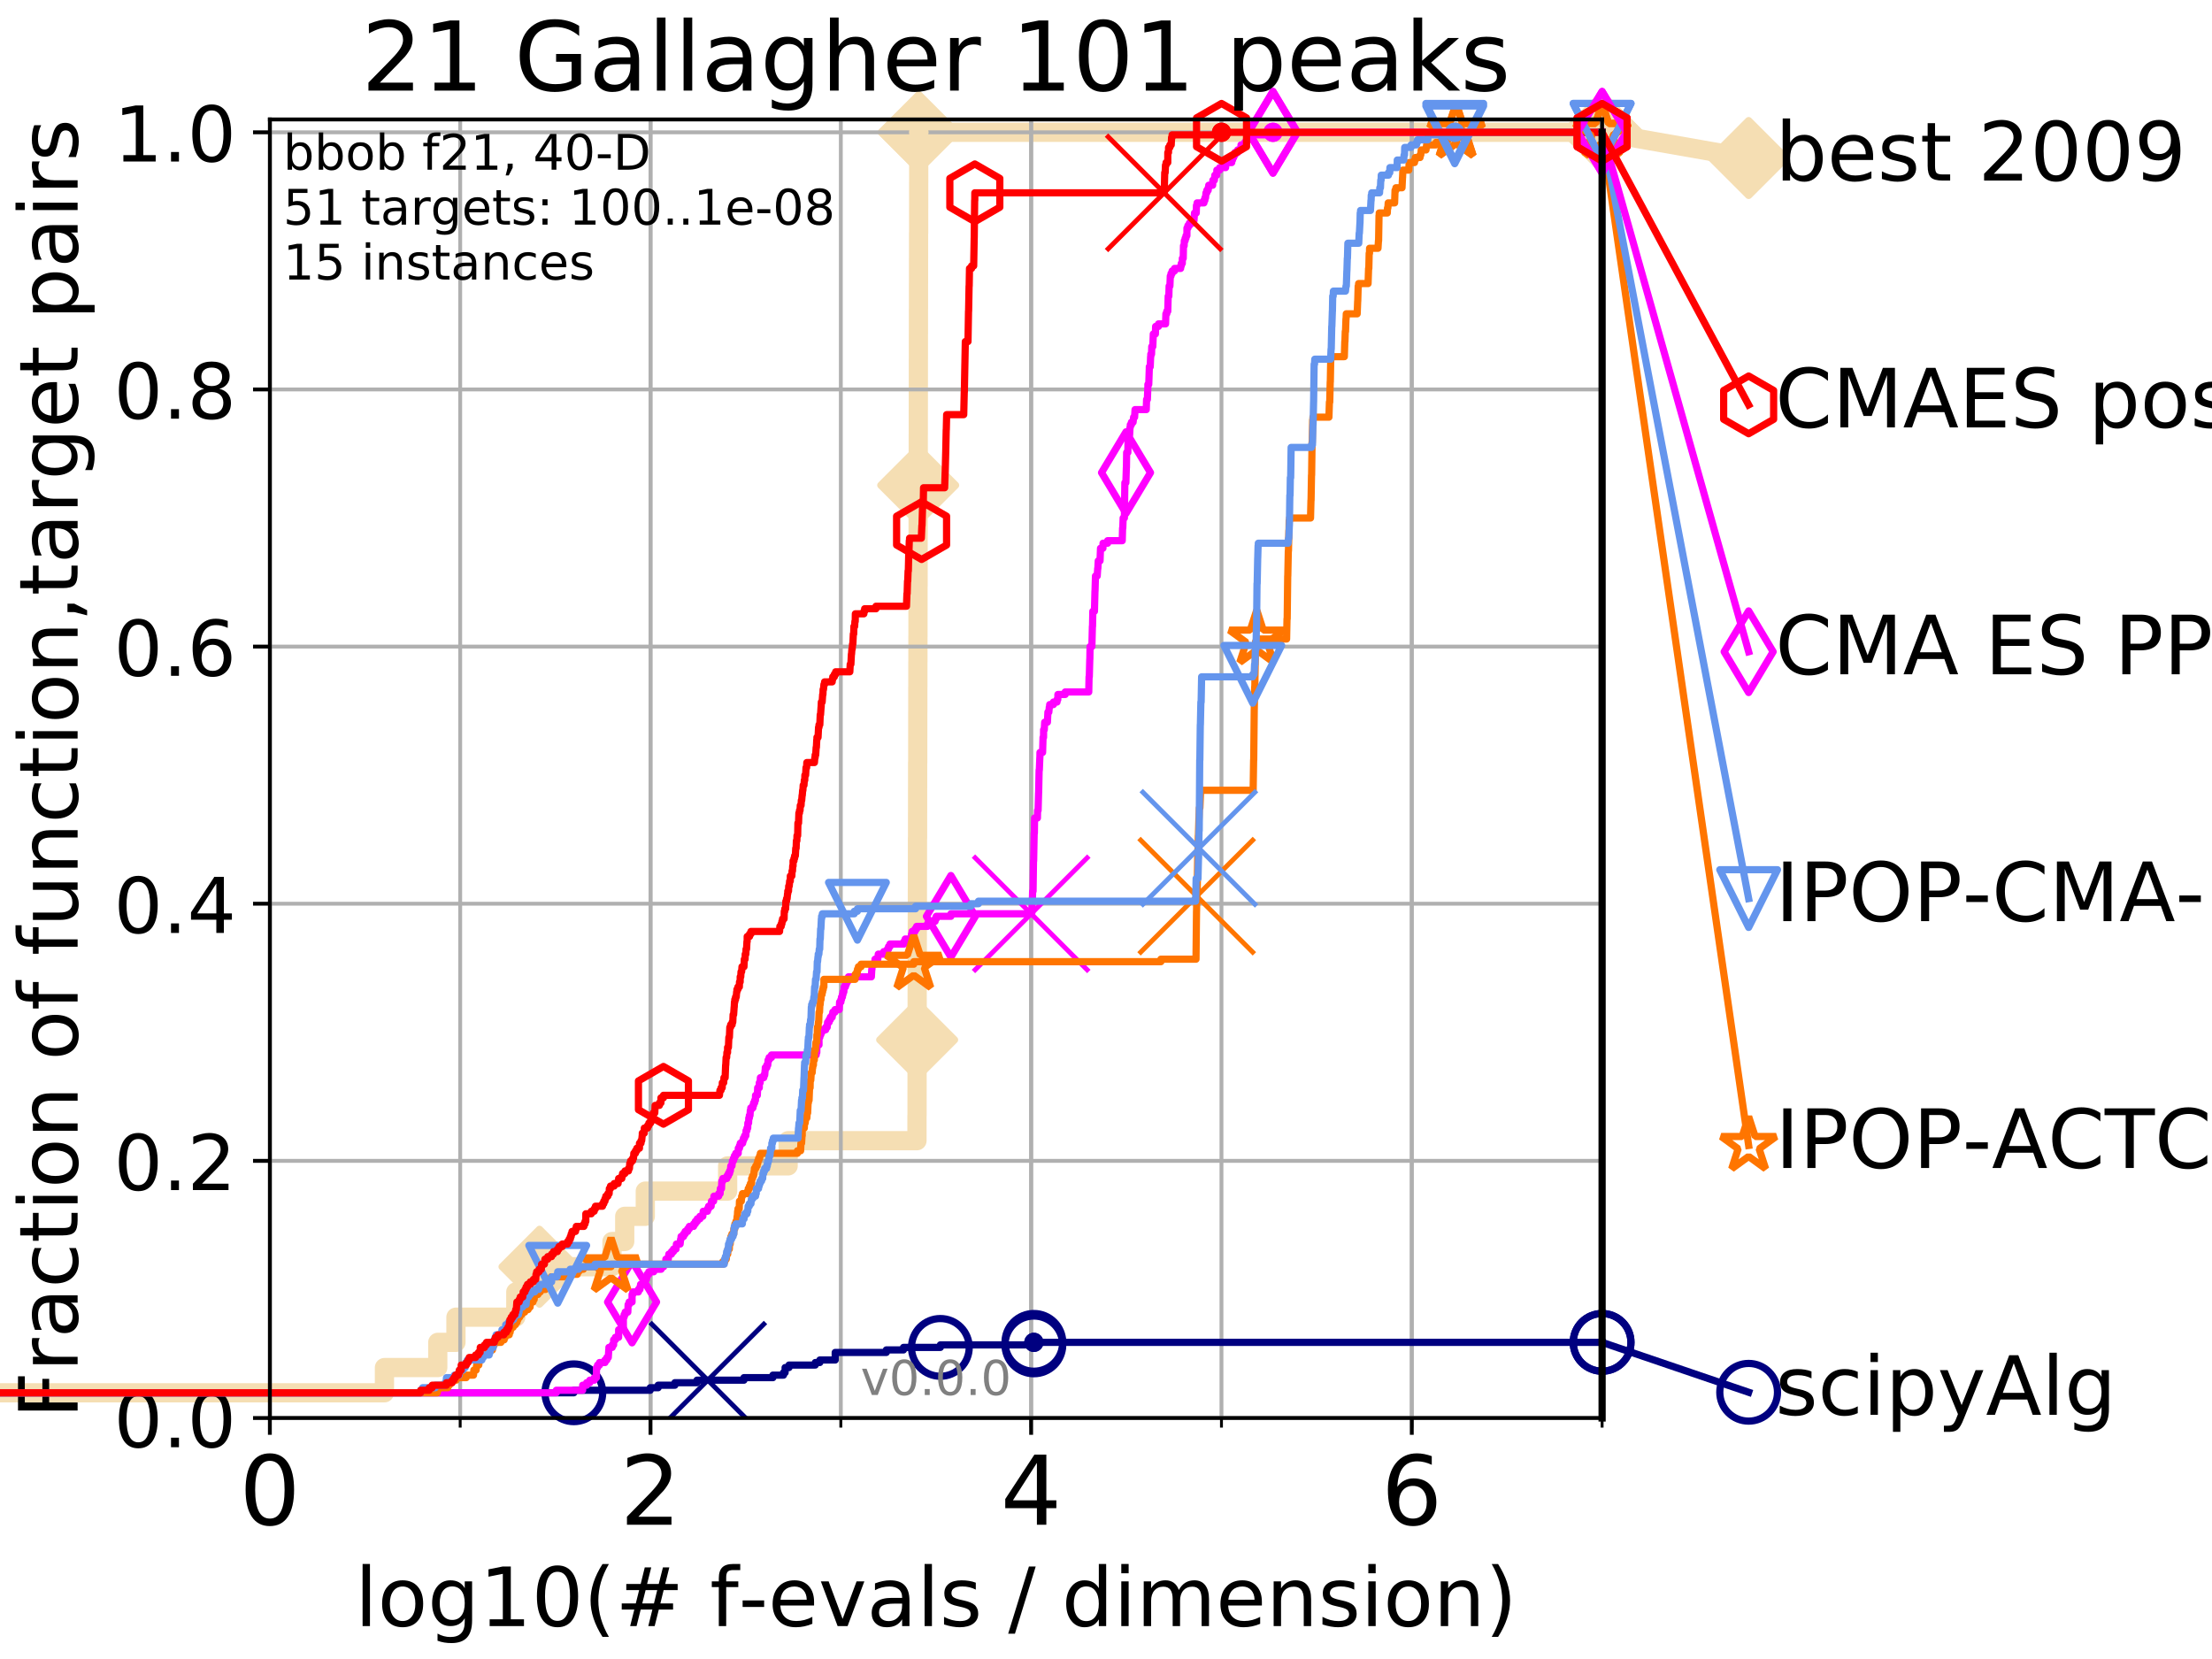 <?xml version="1.0" encoding="utf-8" standalone="no"?>
<!DOCTYPE svg PUBLIC "-//W3C//DTD SVG 1.1//EN"
  "http://www.w3.org/Graphics/SVG/1.1/DTD/svg11.dtd">
<!-- Created with matplotlib (http://matplotlib.org/) -->
<svg height="345pt" version="1.1" viewBox="0 0 460 345" width="460pt" xmlns="http://www.w3.org/2000/svg" xmlns:xlink="http://www.w3.org/1999/xlink">
 <defs>
  <style type="text/css">
*{stroke-linecap:butt;stroke-linejoin:round;}
  </style>
 </defs>
 <g id="figure_1">
  <g id="patch_1">
   <path d="M 0 345.6 
L 460.8 345.6 
L 460.8 0 
L 0 0 
z
" style="fill:#ffffff;"/>
  </g>
  <g id="axes_1">
   <g id="patch_2">
    <path d="M 56.12 294.88 
L 333.168 294.88 
L 333.168 24.84 
L 56.12 24.84 
z
" style="fill:#ffffff;"/>
   </g>
   <g id="line2d_1">
    <path d="M -1 289.638 
L 79.949 289.638 
L 79.949 284.395 
L 91.038 284.395 
L 91.038 279.153 
L 94.817 279.153 
L 94.817 273.91 
L 107.265 273.91 
L 107.265 268.668 
L 112.188 268.668 
L 112.188 263.425 
L 127.266 263.425 
L 127.266 258.183 
L 129.914 258.183 
L 129.914 252.94 
L 134.195 252.94 
L 134.195 247.698 
L 151.318 247.698 
L 151.318 242.455 
L 163.897 242.455 
L 163.897 237.213 
L 190.69 237.213 
L 190.69 231.97 
L 190.707 231.97 
L 190.707 226.728 
L 190.71 226.728 
L 190.71 221.485 
L 190.713 221.485 
L 190.713 216.243 
L 190.726 216.243 
L 190.726 211 
L 190.732 211 
L 190.732 205.758 
L 190.743 205.758 
L 190.743 200.515 
L 190.751 200.515 
L 190.751 195.273 
L 190.761 195.273 
L 190.761 190.03 
L 190.776 190.03 
L 190.776 184.788 
L 190.782 184.788 
L 190.782 179.546 
L 190.793 179.546 
L 190.793 174.303 
L 190.814 174.303 
L 190.814 169.061 
L 190.821 169.061 
L 190.821 163.818 
L 190.829 163.818 
L 190.829 158.576 
L 190.85 158.576 
L 190.85 153.333 
L 190.855 153.333 
L 190.855 148.091 
L 190.865 148.091 
L 190.865 142.848 
L 190.878 142.848 
L 190.878 137.606 
L 190.888 137.606 
L 190.888 132.363 
L 190.899 132.363 
L 190.899 127.121 
L 190.905 127.121 
L 190.905 121.878 
L 190.92 121.878 
L 190.92 116.636 
L 190.927 116.636 
L 190.927 111.393 
L 190.931 111.393 
L 190.931 106.151 
L 190.945 106.151 
L 190.945 100.908 
L 190.951 100.908 
L 190.951 95.666 
L 190.955 95.666 
L 190.955 90.423 
L 190.964 90.423 
L 190.964 85.181 
L 190.972 85.181 
L 190.972 79.938 
L 190.977 79.938 
L 190.977 74.696 
L 190.987 74.696 
L 190.987 69.453 
L 190.995 69.453 
L 190.995 64.211 
L 191.006 64.211 
L 191.006 58.969 
L 191.014 58.969 
L 191.014 53.726 
L 191.021 53.726 
L 191.021 48.484 
L 191.04 48.484 
L 191.04 43.241 
L 191.045 43.241 
L 191.045 37.999 
L 191.051 37.999 
L 191.051 32.756 
L 191.073 32.756 
L 191.073 27.514 
L 333.168 27.514 
" style="fill:none;stroke:#f5deb3;stroke-linecap:square;stroke-width:4;"/>
   </g>
   <g id="line2d_2">
    <defs>
     <path d="M -0 7.778 
L 7.778 0 
L 0 -7.778 
L -7.778 -0 
z
" id="m3e7ce4b354" style="stroke:#f5deb3;stroke-linejoin:miter;stroke-width:1.5;"/>
    </defs>
    <g>
     <use style="fill:#f5deb3;stroke:#f5deb3;stroke-linejoin:miter;stroke-width:1.5;" x="112.188" xlink:href="#m3e7ce4b354" y="263.425"/>
     <use style="fill:#f5deb3;stroke:#f5deb3;stroke-linejoin:miter;stroke-width:1.5;" x="190.726" xlink:href="#m3e7ce4b354" y="216.243"/>
     <use style="fill:#f5deb3;stroke:#f5deb3;stroke-linejoin:miter;stroke-width:1.5;" x="190.945" xlink:href="#m3e7ce4b354" y="100.908"/>
     <use style="fill:#f5deb3;stroke:#f5deb3;stroke-linejoin:miter;stroke-width:1.5;" x="191.073" xlink:href="#m3e7ce4b354" y="27.514"/>
     <use style="fill:#f5deb3;stroke:#f5deb3;stroke-linejoin:miter;stroke-width:1.5;" x="191.073" xlink:href="#m3e7ce4b354" y="27.514"/>
     <use style="fill:#f5deb3;stroke:#f5deb3;stroke-linejoin:miter;stroke-width:1.5;" x="333.168" xlink:href="#m3e7ce4b354" y="27.514"/>
    </g>
   </g>
   <g id="line2d_3">
    <path style="fill:none;stroke:#f5deb3;stroke-linecap:square;stroke-width:4;"/>
    <g/>
   </g>
   <g id="line2d_4">
    <path d="M 333.168 27.514 
L 363.643 32.861 
" style="fill:none;stroke:#f5deb3;stroke-linecap:square;stroke-width:4;"/>
    <g>
     <use style="fill:#f5deb3;stroke:#f5deb3;stroke-linejoin:miter;stroke-width:1.5;" x="333.168" xlink:href="#m3e7ce4b354" y="27.514"/>
     <use style="fill:#f5deb3;stroke:#f5deb3;stroke-linejoin:miter;stroke-width:1.5;" x="363.643" xlink:href="#m3e7ce4b354" y="32.861"/>
    </g>
   </g>
   <g id="matplotlib.axis_1">
    <g id="xtick_1">
     <g id="line2d_5">
      <path clip-path="url(#pa98ff58a21)" d="M 56.12 294.88 
L 56.12 24.84 
" style="fill:none;stroke:#b0b0b0;stroke-linecap:square;stroke-width:0.8;"/>
     </g>
     <g id="line2d_6">
      <defs>
       <path d="M 0 0 
L 0 3.5 
" id="me08a92988c" style="stroke:#000000;stroke-width:0.8;"/>
      </defs>
      <g>
       <use style="stroke:#000000;stroke-width:0.8;" x="56.12" xlink:href="#me08a92988c" y="294.88"/>
      </g>
     </g>
     <g id="text_1">
      <!-- 0 -->
      <defs>
       <path d="M 31.781 66.406 
Q 24.172 66.406 20.328 58.906 
Q 16.5 51.422 16.5 36.375 
Q 16.5 21.391 20.328 13.891 
Q 24.172 6.391 31.781 6.391 
Q 39.453 6.391 43.281 13.891 
Q 47.125 21.391 47.125 36.375 
Q 47.125 51.422 43.281 58.906 
Q 39.453 66.406 31.781 66.406 
z
M 31.781 74.219 
Q 44.047 74.219 50.516 64.516 
Q 56.984 54.828 56.984 36.375 
Q 56.984 17.969 50.516 8.266 
Q 44.047 -1.422 31.781 -1.422 
Q 19.531 -1.422 13.062 8.266 
Q 6.594 17.969 6.594 36.375 
Q 6.594 54.828 13.062 64.516 
Q 19.531 74.219 31.781 74.219 
z
" id="DejaVuSans-30"/>
      </defs>
      <g transform="translate(49.758 317.077)scale(0.2 -0.2)">
       <use xlink:href="#DejaVuSans-30"/>
      </g>
     </g>
    </g>
    <g id="xtick_2">
     <g id="line2d_7">
      <path clip-path="url(#pa98ff58a21)" d="M 135.277 294.88 
L 135.277 24.84 
" style="fill:none;stroke:#b0b0b0;stroke-linecap:square;stroke-width:0.8;"/>
     </g>
     <g id="line2d_8">
      <g>
       <use style="stroke:#000000;stroke-width:0.8;" x="135.277" xlink:href="#me08a92988c" y="294.88"/>
      </g>
     </g>
     <g id="text_2">
      <!-- 2 -->
      <defs>
       <path d="M 19.188 8.297 
L 53.609 8.297 
L 53.609 0 
L 7.328 0 
L 7.328 8.297 
Q 12.938 14.109 22.625 23.891 
Q 32.328 33.688 34.812 36.531 
Q 39.547 41.844 41.422 45.531 
Q 43.312 49.219 43.312 52.781 
Q 43.312 58.594 39.234 62.25 
Q 35.156 65.922 28.609 65.922 
Q 23.969 65.922 18.812 64.312 
Q 13.672 62.703 7.812 59.422 
L 7.812 69.391 
Q 13.766 71.781 18.938 73 
Q 24.125 74.219 28.422 74.219 
Q 39.75 74.219 46.484 68.547 
Q 53.219 62.891 53.219 53.422 
Q 53.219 48.922 51.531 44.891 
Q 49.859 40.875 45.406 35.406 
Q 44.188 33.984 37.641 27.219 
Q 31.109 20.453 19.188 8.297 
z
" id="DejaVuSans-32"/>
      </defs>
      <g transform="translate(128.914 317.077)scale(0.2 -0.2)">
       <use xlink:href="#DejaVuSans-32"/>
      </g>
     </g>
    </g>
    <g id="xtick_3">
     <g id="line2d_9">
      <path clip-path="url(#pa98ff58a21)" d="M 214.433 294.88 
L 214.433 24.84 
" style="fill:none;stroke:#b0b0b0;stroke-linecap:square;stroke-width:0.8;"/>
     </g>
     <g id="line2d_10">
      <g>
       <use style="stroke:#000000;stroke-width:0.8;" x="214.433" xlink:href="#me08a92988c" y="294.88"/>
      </g>
     </g>
     <g id="text_3">
      <!-- 4 -->
      <defs>
       <path d="M 37.797 64.312 
L 12.891 25.391 
L 37.797 25.391 
z
M 35.203 72.906 
L 47.609 72.906 
L 47.609 25.391 
L 58.016 25.391 
L 58.016 17.188 
L 47.609 17.188 
L 47.609 0 
L 37.797 0 
L 37.797 17.188 
L 4.891 17.188 
L 4.891 26.703 
z
" id="DejaVuSans-34"/>
      </defs>
      <g transform="translate(208.071 317.077)scale(0.2 -0.2)">
       <use xlink:href="#DejaVuSans-34"/>
      </g>
     </g>
    </g>
    <g id="xtick_4">
     <g id="line2d_11">
      <path clip-path="url(#pa98ff58a21)" d="M 293.59 294.88 
L 293.59 24.84 
" style="fill:none;stroke:#b0b0b0;stroke-linecap:square;stroke-width:0.8;"/>
     </g>
     <g id="line2d_12">
      <g>
       <use style="stroke:#000000;stroke-width:0.8;" x="293.59" xlink:href="#me08a92988c" y="294.88"/>
      </g>
     </g>
     <g id="text_4">
      <!-- 6 -->
      <defs>
       <path d="M 33.016 40.375 
Q 26.375 40.375 22.484 35.828 
Q 18.609 31.297 18.609 23.391 
Q 18.609 15.531 22.484 10.953 
Q 26.375 6.391 33.016 6.391 
Q 39.656 6.391 43.531 10.953 
Q 47.406 15.531 47.406 23.391 
Q 47.406 31.297 43.531 35.828 
Q 39.656 40.375 33.016 40.375 
z
M 52.594 71.297 
L 52.594 62.312 
Q 48.875 64.062 45.094 64.984 
Q 41.312 65.922 37.594 65.922 
Q 27.828 65.922 22.672 59.328 
Q 17.531 52.734 16.797 39.406 
Q 19.672 43.656 24.016 45.922 
Q 28.375 48.188 33.594 48.188 
Q 44.578 48.188 50.953 41.516 
Q 57.328 34.859 57.328 23.391 
Q 57.328 12.156 50.688 5.359 
Q 44.047 -1.422 33.016 -1.422 
Q 20.359 -1.422 13.672 8.266 
Q 6.984 17.969 6.984 36.375 
Q 6.984 53.656 15.188 63.938 
Q 23.391 74.219 37.203 74.219 
Q 40.922 74.219 44.703 73.484 
Q 48.484 72.75 52.594 71.297 
z
" id="DejaVuSans-36"/>
      </defs>
      <g transform="translate(287.227 317.077)scale(0.2 -0.2)">
       <use xlink:href="#DejaVuSans-36"/>
      </g>
     </g>
    </g>
    <g id="xtick_5">
     <g id="line2d_13">
      <path clip-path="url(#pa98ff58a21)" d="M 56.12 294.88 
L 56.12 24.84 
" style="fill:none;stroke:#b0b0b0;stroke-linecap:square;stroke-width:0.8;"/>
     </g>
     <g id="line2d_14">
      <defs>
       <path d="M 0 0 
L 0 2 
" id="m50ea06c543" style="stroke:#000000;stroke-width:0.6;"/>
      </defs>
      <g>
       <use style="stroke:#000000;stroke-width:0.6;" x="56.12" xlink:href="#m50ea06c543" y="294.88"/>
      </g>
     </g>
    </g>
    <g id="xtick_6">
     <g id="line2d_15">
      <path clip-path="url(#pa98ff58a21)" d="M 95.698 294.88 
L 95.698 24.84 
" style="fill:none;stroke:#b0b0b0;stroke-linecap:square;stroke-width:0.8;"/>
     </g>
     <g id="line2d_16">
      <g>
       <use style="stroke:#000000;stroke-width:0.6;" x="95.698" xlink:href="#m50ea06c543" y="294.88"/>
      </g>
     </g>
    </g>
    <g id="xtick_7">
     <g id="line2d_17">
      <path clip-path="url(#pa98ff58a21)" d="M 135.277 294.88 
L 135.277 24.84 
" style="fill:none;stroke:#b0b0b0;stroke-linecap:square;stroke-width:0.8;"/>
     </g>
     <g id="line2d_18">
      <g>
       <use style="stroke:#000000;stroke-width:0.6;" x="135.277" xlink:href="#m50ea06c543" y="294.88"/>
      </g>
     </g>
    </g>
    <g id="xtick_8">
     <g id="line2d_19">
      <path clip-path="url(#pa98ff58a21)" d="M 174.855 294.88 
L 174.855 24.84 
" style="fill:none;stroke:#b0b0b0;stroke-linecap:square;stroke-width:0.8;"/>
     </g>
     <g id="line2d_20">
      <g>
       <use style="stroke:#000000;stroke-width:0.6;" x="174.855" xlink:href="#m50ea06c543" y="294.88"/>
      </g>
     </g>
    </g>
    <g id="xtick_9">
     <g id="line2d_21">
      <path clip-path="url(#pa98ff58a21)" d="M 214.433 294.88 
L 214.433 24.84 
" style="fill:none;stroke:#b0b0b0;stroke-linecap:square;stroke-width:0.8;"/>
     </g>
     <g id="line2d_22">
      <g>
       <use style="stroke:#000000;stroke-width:0.6;" x="214.433" xlink:href="#m50ea06c543" y="294.88"/>
      </g>
     </g>
    </g>
    <g id="xtick_10">
     <g id="line2d_23">
      <path clip-path="url(#pa98ff58a21)" d="M 254.011 294.88 
L 254.011 24.84 
" style="fill:none;stroke:#b0b0b0;stroke-linecap:square;stroke-width:0.8;"/>
     </g>
     <g id="line2d_24">
      <g>
       <use style="stroke:#000000;stroke-width:0.6;" x="254.011" xlink:href="#m50ea06c543" y="294.88"/>
      </g>
     </g>
    </g>
    <g id="xtick_11">
     <g id="line2d_25">
      <path clip-path="url(#pa98ff58a21)" d="M 293.59 294.88 
L 293.59 24.84 
" style="fill:none;stroke:#b0b0b0;stroke-linecap:square;stroke-width:0.8;"/>
     </g>
     <g id="line2d_26">
      <g>
       <use style="stroke:#000000;stroke-width:0.6;" x="293.59" xlink:href="#m50ea06c543" y="294.88"/>
      </g>
     </g>
    </g>
    <g id="xtick_12">
     <g id="line2d_27">
      <path clip-path="url(#pa98ff58a21)" d="M 333.168 294.88 
L 333.168 24.84 
" style="fill:none;stroke:#b0b0b0;stroke-linecap:square;stroke-width:0.8;"/>
     </g>
     <g id="line2d_28">
      <g>
       <use style="stroke:#000000;stroke-width:0.6;" x="333.168" xlink:href="#m50ea06c543" y="294.88"/>
      </g>
     </g>
    </g>
    <g id="text_5">
     <!-- log10(# f-evals / dimension) -->
     <defs>
      <path d="M 9.422 75.984 
L 18.406 75.984 
L 18.406 0 
L 9.422 0 
z
" id="DejaVuSans-6c"/>
      <path d="M 30.609 48.391 
Q 23.391 48.391 19.188 42.75 
Q 14.984 37.109 14.984 27.297 
Q 14.984 17.484 19.156 11.844 
Q 23.344 6.203 30.609 6.203 
Q 37.797 6.203 41.984 11.859 
Q 46.188 17.531 46.188 27.297 
Q 46.188 37.016 41.984 42.703 
Q 37.797 48.391 30.609 48.391 
z
M 30.609 56 
Q 42.328 56 49.016 48.375 
Q 55.719 40.766 55.719 27.297 
Q 55.719 13.875 49.016 6.219 
Q 42.328 -1.422 30.609 -1.422 
Q 18.844 -1.422 12.172 6.219 
Q 5.516 13.875 5.516 27.297 
Q 5.516 40.766 12.172 48.375 
Q 18.844 56 30.609 56 
z
" id="DejaVuSans-6f"/>
      <path d="M 45.406 27.984 
Q 45.406 37.75 41.375 43.109 
Q 37.359 48.484 30.078 48.484 
Q 22.859 48.484 18.828 43.109 
Q 14.797 37.75 14.797 27.984 
Q 14.797 18.266 18.828 12.891 
Q 22.859 7.516 30.078 7.516 
Q 37.359 7.516 41.375 12.891 
Q 45.406 18.266 45.406 27.984 
z
M 54.391 6.781 
Q 54.391 -7.172 48.188 -13.984 
Q 42 -20.797 29.203 -20.797 
Q 24.469 -20.797 20.266 -20.094 
Q 16.062 -19.391 12.109 -17.922 
L 12.109 -9.188 
Q 16.062 -11.328 19.922 -12.344 
Q 23.781 -13.375 27.781 -13.375 
Q 36.625 -13.375 41.016 -8.766 
Q 45.406 -4.156 45.406 5.172 
L 45.406 9.625 
Q 42.625 4.781 38.281 2.391 
Q 33.938 0 27.875 0 
Q 17.828 0 11.672 7.656 
Q 5.516 15.328 5.516 27.984 
Q 5.516 40.672 11.672 48.328 
Q 17.828 56 27.875 56 
Q 33.938 56 38.281 53.609 
Q 42.625 51.219 45.406 46.391 
L 45.406 54.688 
L 54.391 54.688 
z
" id="DejaVuSans-67"/>
      <path d="M 12.406 8.297 
L 28.516 8.297 
L 28.516 63.922 
L 10.984 60.406 
L 10.984 69.391 
L 28.422 72.906 
L 38.281 72.906 
L 38.281 8.297 
L 54.391 8.297 
L 54.391 0 
L 12.406 0 
z
" id="DejaVuSans-31"/>
      <path d="M 31 75.875 
Q 24.469 64.656 21.281 53.656 
Q 18.109 42.672 18.109 31.391 
Q 18.109 20.125 21.312 9.062 
Q 24.516 -2 31 -13.188 
L 23.188 -13.188 
Q 15.875 -1.703 12.234 9.375 
Q 8.594 20.453 8.594 31.391 
Q 8.594 42.281 12.203 53.312 
Q 15.828 64.359 23.188 75.875 
z
" id="DejaVuSans-28"/>
      <path d="M 51.125 44 
L 36.922 44 
L 32.812 27.688 
L 47.125 27.688 
z
M 43.797 71.781 
L 38.719 51.516 
L 52.984 51.516 
L 58.109 71.781 
L 65.922 71.781 
L 60.891 51.516 
L 76.125 51.516 
L 76.125 44 
L 58.984 44 
L 54.984 27.688 
L 70.516 27.688 
L 70.516 20.219 
L 53.078 20.219 
L 48 0 
L 40.188 0 
L 45.219 20.219 
L 30.906 20.219 
L 25.875 0 
L 18.016 0 
L 23.094 20.219 
L 7.719 20.219 
L 7.719 27.688 
L 24.906 27.688 
L 29 44 
L 13.281 44 
L 13.281 51.516 
L 30.906 51.516 
L 35.891 71.781 
z
" id="DejaVuSans-23"/>
      <path id="DejaVuSans-20"/>
      <path d="M 37.109 75.984 
L 37.109 68.5 
L 28.516 68.5 
Q 23.688 68.5 21.797 66.547 
Q 19.922 64.594 19.922 59.516 
L 19.922 54.688 
L 34.719 54.688 
L 34.719 47.703 
L 19.922 47.703 
L 19.922 0 
L 10.891 0 
L 10.891 47.703 
L 2.297 47.703 
L 2.297 54.688 
L 10.891 54.688 
L 10.891 58.5 
Q 10.891 67.625 15.141 71.797 
Q 19.391 75.984 28.609 75.984 
z
" id="DejaVuSans-66"/>
      <path d="M 4.891 31.391 
L 31.203 31.391 
L 31.203 23.391 
L 4.891 23.391 
z
" id="DejaVuSans-2d"/>
      <path d="M 56.203 29.594 
L 56.203 25.203 
L 14.891 25.203 
Q 15.484 15.922 20.484 11.062 
Q 25.484 6.203 34.422 6.203 
Q 39.594 6.203 44.453 7.469 
Q 49.312 8.734 54.109 11.281 
L 54.109 2.781 
Q 49.266 0.734 44.188 -0.344 
Q 39.109 -1.422 33.891 -1.422 
Q 20.797 -1.422 13.156 6.188 
Q 5.516 13.812 5.516 26.812 
Q 5.516 40.234 12.766 48.109 
Q 20.016 56 32.328 56 
Q 43.359 56 49.781 48.891 
Q 56.203 41.797 56.203 29.594 
z
M 47.219 32.234 
Q 47.125 39.594 43.094 43.984 
Q 39.062 48.391 32.422 48.391 
Q 24.906 48.391 20.391 44.141 
Q 15.875 39.891 15.188 32.172 
z
" id="DejaVuSans-65"/>
      <path d="M 2.984 54.688 
L 12.5 54.688 
L 29.594 8.797 
L 46.688 54.688 
L 56.203 54.688 
L 35.688 0 
L 23.484 0 
z
" id="DejaVuSans-76"/>
      <path d="M 34.281 27.484 
Q 23.391 27.484 19.188 25 
Q 14.984 22.516 14.984 16.5 
Q 14.984 11.719 18.141 8.906 
Q 21.297 6.109 26.703 6.109 
Q 34.188 6.109 38.703 11.406 
Q 43.219 16.703 43.219 25.484 
L 43.219 27.484 
z
M 52.203 31.203 
L 52.203 0 
L 43.219 0 
L 43.219 8.297 
Q 40.141 3.328 35.547 0.953 
Q 30.953 -1.422 24.312 -1.422 
Q 15.922 -1.422 10.953 3.297 
Q 6 8.016 6 15.922 
Q 6 25.141 12.172 29.828 
Q 18.359 34.516 30.609 34.516 
L 43.219 34.516 
L 43.219 35.406 
Q 43.219 41.609 39.141 45 
Q 35.062 48.391 27.688 48.391 
Q 23 48.391 18.547 47.266 
Q 14.109 46.141 10.016 43.891 
L 10.016 52.203 
Q 14.938 54.109 19.578 55.047 
Q 24.219 56 28.609 56 
Q 40.484 56 46.344 49.844 
Q 52.203 43.703 52.203 31.203 
z
" id="DejaVuSans-61"/>
      <path d="M 44.281 53.078 
L 44.281 44.578 
Q 40.484 46.531 36.375 47.5 
Q 32.281 48.484 27.875 48.484 
Q 21.188 48.484 17.844 46.438 
Q 14.5 44.391 14.5 40.281 
Q 14.5 37.156 16.891 35.375 
Q 19.281 33.594 26.516 31.984 
L 29.594 31.297 
Q 39.156 29.25 43.188 25.516 
Q 47.219 21.781 47.219 15.094 
Q 47.219 7.469 41.188 3.016 
Q 35.156 -1.422 24.609 -1.422 
Q 20.219 -1.422 15.453 -0.562 
Q 10.688 0.297 5.422 2 
L 5.422 11.281 
Q 10.406 8.688 15.234 7.391 
Q 20.062 6.109 24.812 6.109 
Q 31.156 6.109 34.562 8.281 
Q 37.984 10.453 37.984 14.406 
Q 37.984 18.062 35.516 20.016 
Q 33.062 21.969 24.703 23.781 
L 21.578 24.516 
Q 13.234 26.266 9.516 29.906 
Q 5.812 33.547 5.812 39.891 
Q 5.812 47.609 11.281 51.797 
Q 16.75 56 26.812 56 
Q 31.781 56 36.172 55.266 
Q 40.578 54.547 44.281 53.078 
z
" id="DejaVuSans-73"/>
      <path d="M 25.391 72.906 
L 33.688 72.906 
L 8.297 -9.281 
L 0 -9.281 
z
" id="DejaVuSans-2f"/>
      <path d="M 45.406 46.391 
L 45.406 75.984 
L 54.391 75.984 
L 54.391 0 
L 45.406 0 
L 45.406 8.203 
Q 42.578 3.328 38.25 0.953 
Q 33.938 -1.422 27.875 -1.422 
Q 17.969 -1.422 11.734 6.484 
Q 5.516 14.406 5.516 27.297 
Q 5.516 40.188 11.734 48.094 
Q 17.969 56 27.875 56 
Q 33.938 56 38.25 53.625 
Q 42.578 51.266 45.406 46.391 
z
M 14.797 27.297 
Q 14.797 17.391 18.875 11.75 
Q 22.953 6.109 30.078 6.109 
Q 37.203 6.109 41.297 11.75 
Q 45.406 17.391 45.406 27.297 
Q 45.406 37.203 41.297 42.844 
Q 37.203 48.484 30.078 48.484 
Q 22.953 48.484 18.875 42.844 
Q 14.797 37.203 14.797 27.297 
z
" id="DejaVuSans-64"/>
      <path d="M 9.422 54.688 
L 18.406 54.688 
L 18.406 0 
L 9.422 0 
z
M 9.422 75.984 
L 18.406 75.984 
L 18.406 64.594 
L 9.422 64.594 
z
" id="DejaVuSans-69"/>
      <path d="M 52 44.188 
Q 55.375 50.25 60.062 53.125 
Q 64.75 56 71.094 56 
Q 79.641 56 84.281 50.016 
Q 88.922 44.047 88.922 33.016 
L 88.922 0 
L 79.891 0 
L 79.891 32.719 
Q 79.891 40.578 77.094 44.375 
Q 74.312 48.188 68.609 48.188 
Q 61.625 48.188 57.562 43.547 
Q 53.516 38.922 53.516 30.906 
L 53.516 0 
L 44.484 0 
L 44.484 32.719 
Q 44.484 40.625 41.703 44.406 
Q 38.922 48.188 33.109 48.188 
Q 26.219 48.188 22.156 43.531 
Q 18.109 38.875 18.109 30.906 
L 18.109 0 
L 9.078 0 
L 9.078 54.688 
L 18.109 54.688 
L 18.109 46.188 
Q 21.188 51.219 25.484 53.609 
Q 29.781 56 35.688 56 
Q 41.656 56 45.828 52.969 
Q 50 49.953 52 44.188 
z
" id="DejaVuSans-6d"/>
      <path d="M 54.891 33.016 
L 54.891 0 
L 45.906 0 
L 45.906 32.719 
Q 45.906 40.484 42.875 44.328 
Q 39.844 48.188 33.797 48.188 
Q 26.516 48.188 22.312 43.547 
Q 18.109 38.922 18.109 30.906 
L 18.109 0 
L 9.078 0 
L 9.078 54.688 
L 18.109 54.688 
L 18.109 46.188 
Q 21.344 51.125 25.703 53.562 
Q 30.078 56 35.797 56 
Q 45.219 56 50.047 50.172 
Q 54.891 44.344 54.891 33.016 
z
" id="DejaVuSans-6e"/>
      <path d="M 8.016 75.875 
L 15.828 75.875 
Q 23.141 64.359 26.781 53.312 
Q 30.422 42.281 30.422 31.391 
Q 30.422 20.453 26.781 9.375 
Q 23.141 -1.703 15.828 -13.188 
L 8.016 -13.188 
Q 14.5 -2 17.703 9.062 
Q 20.906 20.125 20.906 31.391 
Q 20.906 42.672 17.703 53.656 
Q 14.5 64.656 8.016 75.875 
z
" id="DejaVuSans-29"/>
     </defs>
     <g transform="translate(73.803 338.154)scale(0.17 -0.17)">
      <use xlink:href="#DejaVuSans-6c"/>
      <use x="27.783" xlink:href="#DejaVuSans-6f"/>
      <use x="88.965" xlink:href="#DejaVuSans-67"/>
      <use x="152.441" xlink:href="#DejaVuSans-31"/>
      <use x="216.064" xlink:href="#DejaVuSans-30"/>
      <use x="279.688" xlink:href="#DejaVuSans-28"/>
      <use x="318.701" xlink:href="#DejaVuSans-23"/>
      <use x="402.49" xlink:href="#DejaVuSans-20"/>
      <use x="434.277" xlink:href="#DejaVuSans-66"/>
      <use x="469.404" xlink:href="#DejaVuSans-2d"/>
      <use x="505.488" xlink:href="#DejaVuSans-65"/>
      <use x="567.012" xlink:href="#DejaVuSans-76"/>
      <use x="626.191" xlink:href="#DejaVuSans-61"/>
      <use x="687.471" xlink:href="#DejaVuSans-6c"/>
      <use x="715.254" xlink:href="#DejaVuSans-73"/>
      <use x="767.354" xlink:href="#DejaVuSans-20"/>
      <use x="799.141" xlink:href="#DejaVuSans-2f"/>
      <use x="832.832" xlink:href="#DejaVuSans-20"/>
      <use x="864.619" xlink:href="#DejaVuSans-64"/>
      <use x="928.096" xlink:href="#DejaVuSans-69"/>
      <use x="955.879" xlink:href="#DejaVuSans-6d"/>
      <use x="1053.291" xlink:href="#DejaVuSans-65"/>
      <use x="1114.814" xlink:href="#DejaVuSans-6e"/>
      <use x="1178.193" xlink:href="#DejaVuSans-73"/>
      <use x="1230.293" xlink:href="#DejaVuSans-69"/>
      <use x="1258.076" xlink:href="#DejaVuSans-6f"/>
      <use x="1319.258" xlink:href="#DejaVuSans-6e"/>
      <use x="1382.637" xlink:href="#DejaVuSans-29"/>
     </g>
    </g>
   </g>
   <g id="matplotlib.axis_2">
    <g id="ytick_1">
     <g id="line2d_29">
      <path clip-path="url(#pa98ff58a21)" d="M 56.12 294.88 
L 333.168 294.88 
" style="fill:none;stroke:#b0b0b0;stroke-linecap:square;stroke-width:0.8;"/>
     </g>
     <g id="line2d_30">
      <defs>
       <path d="M 0 0 
L -3.5 0 
" id="m996c0d99ca" style="stroke:#000000;stroke-width:0.8;"/>
      </defs>
      <g>
       <use style="stroke:#000000;stroke-width:0.8;" x="56.12" xlink:href="#m996c0d99ca" y="294.88"/>
      </g>
     </g>
     <g id="text_6">
      <!-- 0.0 -->
      <defs>
       <path d="M 10.688 12.406 
L 21 12.406 
L 21 0 
L 10.688 0 
z
" id="DejaVuSans-2e"/>
      </defs>
      <g transform="translate(23.675 300.959)scale(0.16 -0.16)">
       <use xlink:href="#DejaVuSans-30"/>
       <use x="63.623" xlink:href="#DejaVuSans-2e"/>
       <use x="95.41" xlink:href="#DejaVuSans-30"/>
      </g>
     </g>
    </g>
    <g id="ytick_2">
     <g id="line2d_31">
      <path clip-path="url(#pa98ff58a21)" d="M 56.12 241.407 
L 333.168 241.407 
" style="fill:none;stroke:#b0b0b0;stroke-linecap:square;stroke-width:0.8;"/>
     </g>
     <g id="line2d_32">
      <g>
       <use style="stroke:#000000;stroke-width:0.8;" x="56.12" xlink:href="#m996c0d99ca" y="241.407"/>
      </g>
     </g>
     <g id="text_7">
      <!-- 0.2 -->
      <g transform="translate(23.675 247.485)scale(0.16 -0.16)">
       <use xlink:href="#DejaVuSans-30"/>
       <use x="63.623" xlink:href="#DejaVuSans-2e"/>
       <use x="95.41" xlink:href="#DejaVuSans-32"/>
      </g>
     </g>
    </g>
    <g id="ytick_3">
     <g id="line2d_33">
      <path clip-path="url(#pa98ff58a21)" d="M 56.12 187.933 
L 333.168 187.933 
" style="fill:none;stroke:#b0b0b0;stroke-linecap:square;stroke-width:0.8;"/>
     </g>
     <g id="line2d_34">
      <g>
       <use style="stroke:#000000;stroke-width:0.8;" x="56.12" xlink:href="#m996c0d99ca" y="187.933"/>
      </g>
     </g>
     <g id="text_8">
      <!-- 0.4 -->
      <g transform="translate(23.675 194.012)scale(0.16 -0.16)">
       <use xlink:href="#DejaVuSans-30"/>
       <use x="63.623" xlink:href="#DejaVuSans-2e"/>
       <use x="95.41" xlink:href="#DejaVuSans-34"/>
      </g>
     </g>
    </g>
    <g id="ytick_4">
     <g id="line2d_35">
      <path clip-path="url(#pa98ff58a21)" d="M 56.12 134.46 
L 333.168 134.46 
" style="fill:none;stroke:#b0b0b0;stroke-linecap:square;stroke-width:0.8;"/>
     </g>
     <g id="line2d_36">
      <g>
       <use style="stroke:#000000;stroke-width:0.8;" x="56.12" xlink:href="#m996c0d99ca" y="134.46"/>
      </g>
     </g>
     <g id="text_9">
      <!-- 0.6 -->
      <g transform="translate(23.675 140.539)scale(0.16 -0.16)">
       <use xlink:href="#DejaVuSans-30"/>
       <use x="63.623" xlink:href="#DejaVuSans-2e"/>
       <use x="95.41" xlink:href="#DejaVuSans-36"/>
      </g>
     </g>
    </g>
    <g id="ytick_5">
     <g id="line2d_37">
      <path clip-path="url(#pa98ff58a21)" d="M 56.12 80.987 
L 333.168 80.987 
" style="fill:none;stroke:#b0b0b0;stroke-linecap:square;stroke-width:0.8;"/>
     </g>
     <g id="line2d_38">
      <g>
       <use style="stroke:#000000;stroke-width:0.8;" x="56.12" xlink:href="#m996c0d99ca" y="80.987"/>
      </g>
     </g>
     <g id="text_10">
      <!-- 0.8 -->
      <defs>
       <path d="M 31.781 34.625 
Q 24.75 34.625 20.719 30.859 
Q 16.703 27.094 16.703 20.516 
Q 16.703 13.922 20.719 10.156 
Q 24.75 6.391 31.781 6.391 
Q 38.812 6.391 42.859 10.172 
Q 46.922 13.969 46.922 20.516 
Q 46.922 27.094 42.891 30.859 
Q 38.875 34.625 31.781 34.625 
z
M 21.922 38.812 
Q 15.578 40.375 12.031 44.719 
Q 8.5 49.078 8.5 55.328 
Q 8.5 64.062 14.719 69.141 
Q 20.953 74.219 31.781 74.219 
Q 42.672 74.219 48.875 69.141 
Q 55.078 64.062 55.078 55.328 
Q 55.078 49.078 51.531 44.719 
Q 48 40.375 41.703 38.812 
Q 48.828 37.156 52.797 32.312 
Q 56.781 27.484 56.781 20.516 
Q 56.781 9.906 50.312 4.234 
Q 43.844 -1.422 31.781 -1.422 
Q 19.734 -1.422 13.25 4.234 
Q 6.781 9.906 6.781 20.516 
Q 6.781 27.484 10.781 32.312 
Q 14.797 37.156 21.922 38.812 
z
M 18.312 54.391 
Q 18.312 48.734 21.844 45.562 
Q 25.391 42.391 31.781 42.391 
Q 38.141 42.391 41.719 45.562 
Q 45.312 48.734 45.312 54.391 
Q 45.312 60.062 41.719 63.234 
Q 38.141 66.406 31.781 66.406 
Q 25.391 66.406 21.844 63.234 
Q 18.312 60.062 18.312 54.391 
z
" id="DejaVuSans-38"/>
      </defs>
      <g transform="translate(23.675 87.066)scale(0.16 -0.16)">
       <use xlink:href="#DejaVuSans-30"/>
       <use x="63.623" xlink:href="#DejaVuSans-2e"/>
       <use x="95.41" xlink:href="#DejaVuSans-38"/>
      </g>
     </g>
    </g>
    <g id="ytick_6">
     <g id="line2d_39">
      <path clip-path="url(#pa98ff58a21)" d="M 56.12 27.514 
L 333.168 27.514 
" style="fill:none;stroke:#b0b0b0;stroke-linecap:square;stroke-width:0.8;"/>
     </g>
     <g id="line2d_40">
      <g>
       <use style="stroke:#000000;stroke-width:0.8;" x="56.12" xlink:href="#m996c0d99ca" y="27.514"/>
      </g>
     </g>
     <g id="text_11">
      <!-- 1.0 -->
      <g transform="translate(23.675 33.592)scale(0.16 -0.16)">
       <use xlink:href="#DejaVuSans-31"/>
       <use x="63.623" xlink:href="#DejaVuSans-2e"/>
       <use x="95.41" xlink:href="#DejaVuSans-30"/>
      </g>
     </g>
    </g>
    <g id="text_12">
     <!-- Fraction of function,target pairs -->
     <defs>
      <path d="M 9.812 72.906 
L 51.703 72.906 
L 51.703 64.594 
L 19.672 64.594 
L 19.672 43.109 
L 48.578 43.109 
L 48.578 34.812 
L 19.672 34.812 
L 19.672 0 
L 9.812 0 
z
" id="DejaVuSans-46"/>
      <path d="M 41.109 46.297 
Q 39.594 47.172 37.812 47.578 
Q 36.031 48 33.891 48 
Q 26.266 48 22.188 43.047 
Q 18.109 38.094 18.109 28.812 
L 18.109 0 
L 9.078 0 
L 9.078 54.688 
L 18.109 54.688 
L 18.109 46.188 
Q 20.953 51.172 25.484 53.578 
Q 30.031 56 36.531 56 
Q 37.453 56 38.578 55.875 
Q 39.703 55.766 41.062 55.516 
z
" id="DejaVuSans-72"/>
      <path d="M 48.781 52.594 
L 48.781 44.188 
Q 44.969 46.297 41.141 47.344 
Q 37.312 48.391 33.406 48.391 
Q 24.656 48.391 19.812 42.844 
Q 14.984 37.312 14.984 27.297 
Q 14.984 17.281 19.812 11.734 
Q 24.656 6.203 33.406 6.203 
Q 37.312 6.203 41.141 7.25 
Q 44.969 8.297 48.781 10.406 
L 48.781 2.094 
Q 45.016 0.344 40.984 -0.531 
Q 36.969 -1.422 32.422 -1.422 
Q 20.062 -1.422 12.781 6.344 
Q 5.516 14.109 5.516 27.297 
Q 5.516 40.672 12.859 48.328 
Q 20.219 56 33.016 56 
Q 37.156 56 41.109 55.141 
Q 45.062 54.297 48.781 52.594 
z
" id="DejaVuSans-63"/>
      <path d="M 18.312 70.219 
L 18.312 54.688 
L 36.812 54.688 
L 36.812 47.703 
L 18.312 47.703 
L 18.312 18.016 
Q 18.312 11.328 20.141 9.422 
Q 21.969 7.516 27.594 7.516 
L 36.812 7.516 
L 36.812 0 
L 27.594 0 
Q 17.188 0 13.234 3.875 
Q 9.281 7.766 9.281 18.016 
L 9.281 47.703 
L 2.688 47.703 
L 2.688 54.688 
L 9.281 54.688 
L 9.281 70.219 
z
" id="DejaVuSans-74"/>
      <path d="M 8.5 21.578 
L 8.5 54.688 
L 17.484 54.688 
L 17.484 21.922 
Q 17.484 14.156 20.5 10.266 
Q 23.531 6.391 29.594 6.391 
Q 36.859 6.391 41.078 11.031 
Q 45.312 15.672 45.312 23.688 
L 45.312 54.688 
L 54.297 54.688 
L 54.297 0 
L 45.312 0 
L 45.312 8.406 
Q 42.047 3.422 37.719 1 
Q 33.406 -1.422 27.688 -1.422 
Q 18.266 -1.422 13.375 4.438 
Q 8.5 10.297 8.5 21.578 
z
M 31.109 56 
z
" id="DejaVuSans-75"/>
      <path d="M 11.719 12.406 
L 22.016 12.406 
L 22.016 4 
L 14.016 -11.625 
L 7.719 -11.625 
L 11.719 4 
z
" id="DejaVuSans-2c"/>
      <path d="M 18.109 8.203 
L 18.109 -20.797 
L 9.078 -20.797 
L 9.078 54.688 
L 18.109 54.688 
L 18.109 46.391 
Q 20.953 51.266 25.266 53.625 
Q 29.594 56 35.594 56 
Q 45.562 56 51.781 48.094 
Q 58.016 40.188 58.016 27.297 
Q 58.016 14.406 51.781 6.484 
Q 45.562 -1.422 35.594 -1.422 
Q 29.594 -1.422 25.266 0.953 
Q 20.953 3.328 18.109 8.203 
z
M 48.688 27.297 
Q 48.688 37.203 44.609 42.844 
Q 40.531 48.484 33.406 48.484 
Q 26.266 48.484 22.188 42.844 
Q 18.109 37.203 18.109 27.297 
Q 18.109 17.391 22.188 11.75 
Q 26.266 6.109 33.406 6.109 
Q 40.531 6.109 44.609 11.75 
Q 48.688 17.391 48.688 27.297 
z
" id="DejaVuSans-70"/>
     </defs>
     <g transform="translate(16.14 294.999)rotate(-90)scale(0.17 -0.17)">
      <use xlink:href="#DejaVuSans-46"/>
      <use x="57.41" xlink:href="#DejaVuSans-72"/>
      <use x="98.523" xlink:href="#DejaVuSans-61"/>
      <use x="159.803" xlink:href="#DejaVuSans-63"/>
      <use x="214.783" xlink:href="#DejaVuSans-74"/>
      <use x="253.992" xlink:href="#DejaVuSans-69"/>
      <use x="281.775" xlink:href="#DejaVuSans-6f"/>
      <use x="342.957" xlink:href="#DejaVuSans-6e"/>
      <use x="406.336" xlink:href="#DejaVuSans-20"/>
      <use x="438.123" xlink:href="#DejaVuSans-6f"/>
      <use x="499.305" xlink:href="#DejaVuSans-66"/>
      <use x="534.51" xlink:href="#DejaVuSans-20"/>
      <use x="566.297" xlink:href="#DejaVuSans-66"/>
      <use x="601.502" xlink:href="#DejaVuSans-75"/>
      <use x="664.881" xlink:href="#DejaVuSans-6e"/>
      <use x="728.26" xlink:href="#DejaVuSans-63"/>
      <use x="783.24" xlink:href="#DejaVuSans-74"/>
      <use x="822.449" xlink:href="#DejaVuSans-69"/>
      <use x="850.232" xlink:href="#DejaVuSans-6f"/>
      <use x="911.414" xlink:href="#DejaVuSans-6e"/>
      <use x="974.793" xlink:href="#DejaVuSans-2c"/>
      <use x="1006.58" xlink:href="#DejaVuSans-74"/>
      <use x="1045.789" xlink:href="#DejaVuSans-61"/>
      <use x="1107.068" xlink:href="#DejaVuSans-72"/>
      <use x="1148.166" xlink:href="#DejaVuSans-67"/>
      <use x="1211.643" xlink:href="#DejaVuSans-65"/>
      <use x="1273.166" xlink:href="#DejaVuSans-74"/>
      <use x="1312.375" xlink:href="#DejaVuSans-20"/>
      <use x="1344.162" xlink:href="#DejaVuSans-70"/>
      <use x="1407.639" xlink:href="#DejaVuSans-61"/>
      <use x="1468.918" xlink:href="#DejaVuSans-69"/>
      <use x="1496.701" xlink:href="#DejaVuSans-72"/>
      <use x="1537.814" xlink:href="#DejaVuSans-73"/>
     </g>
    </g>
   </g>
   <g id="line2d_41">
    <defs>
     <path d="M 0 1.5 
C 0.398 1.5 0.779 1.342 1.061 1.061 
C 1.342 0.779 1.5 0.398 1.5 0 
C 1.5 -0.398 1.342 -0.779 1.061 -1.061 
C 0.779 -1.342 0.398 -1.5 0 -1.5 
C -0.398 -1.5 -0.779 -1.342 -1.061 -1.061 
C -1.342 -0.779 -1.5 -0.398 -1.5 0 
C -1.5 0.398 -1.342 0.779 -1.061 1.061 
C -0.779 1.342 -0.398 1.5 0 1.5 
z
" id="m5d73866107" style="stroke:#f5deb3;"/>
    </defs>
    <g>
     <use style="fill:#f5deb3;stroke:#f5deb3;" x="191.073" xlink:href="#m5d73866107" y="27.514"/>
     <use style="fill:#f5deb3;stroke:#f5deb3;" x="191.073" xlink:href="#m5d73866107" y="27.514"/>
    </g>
   </g>
   <g id="line2d_42">
    <defs>
     <path d="M 0 1.5 
C 0.398 1.5 0.779 1.342 1.061 1.061 
C 1.342 0.779 1.5 0.398 1.5 0 
C 1.5 -0.398 1.342 -0.779 1.061 -1.061 
C 0.779 -1.342 0.398 -1.5 0 -1.5 
C -0.398 -1.5 -0.779 -1.342 -1.061 -1.061 
C -1.342 -0.779 -1.5 -0.398 -1.5 0 
C -1.5 0.398 -1.342 0.779 -1.061 1.061 
C -0.779 1.342 -0.398 1.5 0 1.5 
z
" id="m8fbbb4b4d7" style="stroke:#000080;"/>
    </defs>
    <g>
     <use style="fill:#000080;stroke:#000080;" x="214.999" xlink:href="#m8fbbb4b4d7" y="279.153"/>
     <use style="fill:#000080;stroke:#000080;" x="214.999" xlink:href="#m8fbbb4b4d7" y="279.153"/>
    </g>
   </g>
   <g id="line2d_43">
    <path d="M -1 289.638 
L 119.332 289.638 
L 119.332 289.113 
L 135.216 289.113 
L 135.216 288.589 
L 136.864 288.589 
L 136.864 288.065 
L 140.349 288.065 
L 140.349 287.541 
L 144.945 287.541 
L 144.945 287.016 
L 154.706 287.016 
L 154.706 286.492 
L 160.726 286.492 
L 160.726 285.968 
L 162.929 285.968 
L 162.929 285.444 
L 163.27 285.444 
L 163.27 284.395 
L 164.083 284.395 
L 164.083 283.871 
L 169.547 283.871 
L 169.547 283.347 
L 170.485 283.347 
L 170.485 282.822 
L 173.687 282.822 
L 173.687 281.774 
L 173.688 281.774 
L 173.688 281.25 
L 184.319 281.25 
L 184.319 280.725 
L 187.887 280.725 
L 187.887 280.201 
L 195.555 280.201 
L 195.555 279.677 
L 214.999 279.677 
L 214.999 279.153 
L 333.168 279.153 
" style="fill:none;stroke:#000080;stroke-linecap:square;stroke-width:1.5;"/>
   </g>
   <g id="line2d_44">
    <defs>
     <path d="M 0 6 
C 1.591 6 3.117 5.368 4.243 4.243 
C 5.368 3.117 6 1.591 6 0 
C 6 -1.591 5.368 -3.117 4.243 -4.243 
C 3.117 -5.368 1.591 -6 0 -6 
C -1.591 -6 -3.117 -5.368 -4.243 -4.243 
C -5.368 -3.117 -6 -1.591 -6 0 
C -6 1.591 -5.368 3.117 -4.243 4.243 
C -3.117 5.368 -1.591 6 0 6 
z
" id="m4c89dbda3f" style="stroke:#000080;stroke-width:1.5;"/>
    </defs>
    <g>
     <use style="fill:none;stroke:#000080;stroke-width:1.5;" x="119.332" xlink:href="#m4c89dbda3f" y="289.638"/>
     <use style="fill:none;stroke:#000080;stroke-width:1.5;" x="195.555" xlink:href="#m4c89dbda3f" y="280.201"/>
     <use style="fill:none;stroke:#000080;stroke-width:1.5;" x="214.999" xlink:href="#m4c89dbda3f" y="279.677"/>
     <use style="fill:none;stroke:#000080;stroke-width:1.5;" x="214.999" xlink:href="#m4c89dbda3f" y="279.153"/>
     <use style="fill:none;stroke:#000080;stroke-width:1.5;" x="333.168" xlink:href="#m4c89dbda3f" y="279.153"/>
    </g>
   </g>
   <g id="line2d_45">
    <path style="fill:none;stroke:#000080;stroke-linecap:square;stroke-width:1.5;"/>
    <g/>
   </g>
   <g id="line2d_46">
    <path clip-path="url(#pa98ff58a21)" d="M 147.191 287.016 
" style="fill:none;stroke:#000080;stroke-linecap:square;stroke-width:1.5;"/>
    <defs>
     <path d="M -12 12 
L 12 -12 
M -12 -12 
L 12 12 
" id="m0e13c11347" style="stroke:#000080;"/>
    </defs>
    <g clip-path="url(#pa98ff58a21)">
     <use style="fill:#000080;stroke:#000080;" x="147.191" xlink:href="#m0e13c11347" y="287.016"/>
    </g>
   </g>
   <g id="line2d_47">
    <defs>
     <path d="M 0 1.5 
C 0.398 1.5 0.779 1.342 1.061 1.061 
C 1.342 0.779 1.5 0.398 1.5 0 
C 1.5 -0.398 1.342 -0.779 1.061 -1.061 
C 0.779 -1.342 0.398 -1.5 0 -1.5 
C -0.398 -1.5 -0.779 -1.342 -1.061 -1.061 
C -1.342 -0.779 -1.5 -0.398 -1.5 0 
C -1.5 0.398 -1.342 0.779 -1.061 1.061 
C -0.779 1.342 -0.398 1.5 0 1.5 
z
" id="mdf94bf566d" style="stroke:#ff00ff;"/>
    </defs>
    <g>
     <use style="fill:#ff00ff;stroke:#ff00ff;" x="264.722" xlink:href="#mdf94bf566d" y="27.514"/>
     <use style="fill:#ff00ff;stroke:#ff00ff;" x="264.722" xlink:href="#mdf94bf566d" y="27.514"/>
    </g>
   </g>
   <g id="line2d_48">
    <path d="M -1 289.638 
L 115.691 289.638 
L 115.691 289.113 
L 121.165 289.113 
L 121.165 288.065 
L 121.994 288.065 
L 121.994 287.541 
L 122.661 287.541 
L 122.661 287.016 
L 123.593 287.016 
L 123.593 286.492 
L 124.036 286.492 
L 124.036 284.395 
L 124.274 284.395 
L 124.274 283.871 
L 124.677 283.871 
L 124.677 283.347 
L 125.809 283.347 
L 125.809 282.822 
L 126.2 282.822 
L 126.2 282.298 
L 126.496 282.298 
L 126.596 280.725 
L 126.625 280.725 
L 126.625 280.201 
L 127.314 280.201 
L 127.314 279.677 
L 127.606 279.677 
L 127.606 278.628 
L 127.971 278.628 
L 127.971 278.104 
L 128.648 278.104 
L 128.648 276.531 
L 129.63 276.531 
L 129.63 273.91 
L 129.79 273.91 
L 129.79 273.386 
L 130.008 273.386 
L 130.008 272.862 
L 130.559 272.862 
L 130.621 271.289 
L 130.829 271.289 
L 130.829 270.765 
L 131.441 270.765 
L 131.441 269.192 
L 131.591 269.192 
L 131.591 268.668 
L 132.754 268.668 
L 132.754 268.143 
L 133.079 268.143 
L 133.079 267.619 
L 133.211 267.619 
L 133.211 267.095 
L 133.75 267.095 
L 133.843 266.046 
L 134.431 266.046 
L 134.431 265.522 
L 134.575 265.522 
L 134.575 264.998 
L 134.925 264.998 
L 134.925 264.474 
L 135.951 264.474 
L 135.951 263.949 
L 137.48 263.949 
L 137.48 263.425 
L 138.005 263.425 
L 138.005 262.901 
L 138.435 262.901 
L 138.471 261.852 
L 138.974 261.852 
L 139.085 260.804 
L 139.64 260.804 
L 139.64 260.28 
L 140.058 260.28 
L 140.058 259.755 
L 140.584 259.755 
L 140.666 258.707 
L 141.434 258.707 
L 141.544 257.658 
L 141.634 257.658 
L 141.634 257.134 
L 142.154 257.134 
L 142.154 256.61 
L 142.479 256.61 
L 142.479 256.086 
L 143 256.086 
L 143 255.561 
L 143.355 255.561 
L 143.355 255.037 
L 144.24 255.037 
L 144.24 254.513 
L 144.598 254.513 
L 144.598 253.989 
L 145.003 253.989 
L 145.003 253.464 
L 145.558 253.464 
L 145.558 252.94 
L 146.155 252.94 
L 146.234 251.892 
L 147.124 251.892 
L 147.124 251.367 
L 147.355 251.367 
L 147.355 250.843 
L 147.884 250.843 
L 147.949 249.795 
L 148.394 249.795 
L 148.47 248.746 
L 149.454 248.746 
L 149.454 248.222 
L 149.751 248.222 
L 149.794 247.173 
L 150.041 247.173 
L 150.107 245.601 
L 150.325 245.601 
L 150.325 245.076 
L 151.163 245.076 
L 151.163 244.552 
L 151.464 244.552 
L 151.464 244.028 
L 151.725 244.028 
L 151.725 243.504 
L 151.881 243.504 
L 151.976 242.455 
L 152.223 242.455 
L 152.319 241.407 
L 152.525 241.407 
L 152.525 240.882 
L 152.73 240.882 
L 152.73 240.358 
L 153.008 240.358 
L 153.008 239.834 
L 153.517 239.834 
L 153.531 238.785 
L 153.776 238.785 
L 153.776 238.261 
L 153.945 238.261 
L 153.945 237.737 
L 154.436 237.737 
L 154.436 237.213 
L 154.603 237.213 
L 154.603 236.689 
L 154.851 236.689 
L 154.851 236.164 
L 155.112 236.164 
L 155.147 235.116 
L 155.331 235.116 
L 155.331 234.592 
L 155.491 234.592 
L 155.519 233.543 
L 155.673 233.543 
L 155.716 232.495 
L 155.835 232.495 
L 155.835 231.97 
L 155.971 231.97 
L 156.031 230.922 
L 156.13 230.922 
L 156.13 230.398 
L 156.568 230.398 
L 156.568 229.873 
L 156.715 229.873 
L 156.715 229.349 
L 156.935 229.349 
L 156.935 228.825 
L 157.102 228.825 
L 157.121 227.776 
L 157.491 227.776 
L 157.565 226.204 
L 157.9 226.204 
L 157.903 225.155 
L 158.084 225.155 
L 158.129 224.107 
L 158.835 224.107 
L 158.835 223.582 
L 159.024 223.582 
L 159.113 222.534 
L 159.149 222.534 
L 159.149 222.01 
L 159.469 222.01 
L 159.469 221.485 
L 159.665 221.485 
L 159.734 220.437 
L 159.944 220.437 
L 159.944 219.913 
L 160.435 219.913 
L 160.435 219.388 
L 169.73 219.388 
L 169.73 218.864 
L 169.864 218.864 
L 169.864 217.291 
L 170.318 217.291 
L 170.318 215.719 
L 170.496 215.719 
L 170.496 215.194 
L 170.691 215.194 
L 170.691 214.67 
L 170.933 214.67 
L 170.933 214.146 
L 171.711 214.146 
L 171.711 213.622 
L 172.022 213.622 
L 172.099 212.573 
L 172.424 212.573 
L 172.424 212.049 
L 172.681 212.049 
L 172.681 211.525 
L 173.063 211.525 
L 173.063 211 
L 173.186 211 
L 173.186 210.476 
L 173.646 210.476 
L 173.646 209.952 
L 174.525 209.952 
L 174.599 208.379 
L 174.869 208.379 
L 174.869 207.855 
L 174.997 207.855 
L 174.997 207.331 
L 175.188 207.331 
L 175.188 206.806 
L 175.308 206.806 
L 175.308 206.282 
L 175.481 206.282 
L 175.547 205.234 
L 175.808 205.234 
L 175.808 204.709 
L 176.001 204.709 
L 176.001 204.185 
L 176.269 204.185 
L 176.269 203.661 
L 176.447 203.661 
L 176.447 203.137 
L 181.206 203.137 
L 181.295 201.564 
L 181.329 201.564 
L 181.36 200.515 
L 181.929 200.515 
L 181.966 199.467 
L 182.542 199.467 
L 182.642 198.418 
L 183.785 198.418 
L 183.785 197.894 
L 184.543 197.894 
L 184.543 197.37 
L 184.776 197.37 
L 184.776 196.846 
L 185.072 196.846 
L 185.072 196.321 
L 187.984 196.321 
L 187.984 195.797 
L 188.244 195.797 
L 188.244 195.273 
L 189.526 195.273 
L 189.557 194.224 
L 189.671 194.224 
L 189.671 193.7 
L 190.283 193.7 
L 190.283 193.176 
L 190.613 193.176 
L 190.613 192.652 
L 192.869 192.652 
L 192.869 192.127 
L 193.321 192.127 
L 193.321 191.603 
L 194.46 191.603 
L 194.46 191.079 
L 194.697 191.079 
L 194.697 190.555 
L 197.747 190.555 
L 197.747 190.03 
L 214.556 190.03 
L 214.659 186.885 
L 214.699 186.885 
L 214.742 185.312 
L 214.834 185.312 
L 214.923 179.021 
L 214.954 179.021 
L 215.062 173.255 
L 215.104 173.255 
L 215.147 170.109 
L 215.737 170.109 
L 215.771 168.536 
L 215.879 168.536 
L 215.981 164.867 
L 215.991 164.867 
L 216.092 160.148 
L 216.133 160.148 
L 216.241 157.527 
L 216.252 157.527 
L 216.269 156.479 
L 216.812 156.479 
L 216.907 153.333 
L 217.014 153.333 
L 217.021 151.76 
L 217.163 151.76 
L 217.249 150.188 
L 217.817 150.188 
L 217.919 148.091 
L 218.114 148.091 
L 218.209 147.042 
L 218.291 147.042 
L 218.291 146.518 
L 219.071 146.518 
L 219.071 145.994 
L 219.818 145.994 
L 219.818 145.469 
L 219.976 145.469 
L 219.999 144.421 
L 221.517 144.421 
L 221.517 143.897 
L 226.413 143.897 
L 226.478 140.751 
L 226.526 140.751 
L 226.627 137.081 
L 226.641 137.081 
L 226.684 134.46 
L 227.064 134.46 
L 227.17 130.266 
L 227.197 130.266 
L 227.261 127.121 
L 227.598 127.121 
L 227.705 122.927 
L 227.718 122.927 
L 227.812 119.781 
L 228.172 119.781 
L 228.275 118.209 
L 228.308 118.209 
L 228.387 116.636 
L 228.759 116.636 
L 228.858 114.015 
L 229.363 114.015 
L 229.384 112.966 
L 230.334 112.966 
L 230.334 112.442 
L 233.376 112.442 
L 233.449 109.821 
L 233.49 109.821 
L 233.564 107.724 
L 233.824 107.724 
L 233.921 100.384 
L 234.134 100.384 
L 234.234 97.239 
L 234.249 97.239 
L 234.295 94.093 
L 234.544 94.093 
L 234.595 90.948 
L 234.692 90.948 
L 234.692 90.423 
L 234.913 90.423 
L 234.989 88.851 
L 235.055 88.851 
L 235.055 88.326 
L 235.283 88.326 
L 235.283 87.802 
L 235.635 87.802 
L 235.741 86.754 
L 235.947 86.754 
L 236.041 85.181 
L 238.373 85.181 
L 238.438 83.084 
L 238.602 83.084 
L 238.706 80.463 
L 238.713 80.463 
L 238.713 79.938 
L 238.89 79.938 
L 238.999 76.793 
L 239.005 76.793 
L 239.005 76.269 
L 239.197 76.269 
L 239.28 74.172 
L 239.313 74.172 
L 239.313 73.647 
L 239.47 73.647 
L 239.514 72.075 
L 239.731 72.075 
L 239.836 69.453 
L 240.275 69.453 
L 240.319 67.881 
L 240.917 67.881 
L 240.917 67.356 
L 242.389 67.356 
L 242.455 65.259 
L 242.636 65.259 
L 242.636 64.735 
L 242.844 64.735 
L 242.931 61.59 
L 243.069 61.59 
L 243.126 59.493 
L 243.288 59.493 
L 243.371 57.396 
L 243.523 57.396 
L 243.523 56.872 
L 243.754 56.872 
L 243.754 56.347 
L 244.251 56.347 
L 244.251 55.823 
L 245.517 55.823 
L 245.517 55.299 
L 245.655 55.299 
L 245.655 54.775 
L 245.868 54.775 
L 245.875 53.726 
L 246.061 53.726 
L 246.112 51.105 
L 246.254 51.105 
L 246.285 50.056 
L 246.459 50.056 
L 246.459 49.532 
L 246.634 49.532 
L 246.634 49.008 
L 246.824 49.008 
L 246.833 47.435 
L 247.033 47.435 
L 247.033 46.911 
L 247.347 46.911 
L 247.347 46.387 
L 248.139 46.387 
L 248.139 45.862 
L 248.297 45.862 
L 248.405 44.29 
L 248.769 44.29 
L 248.813 42.717 
L 248.942 42.717 
L 248.942 42.193 
L 250.367 42.193 
L 250.367 41.668 
L 250.564 41.668 
L 250.564 41.144 
L 250.701 41.144 
L 250.79 40.096 
L 250.968 40.096 
L 250.968 39.571 
L 251.249 39.571 
L 251.249 39.047 
L 251.367 39.047 
L 251.367 38.523 
L 252.178 38.523 
L 252.221 37.474 
L 252.539 37.474 
L 252.632 36.426 
L 253.036 36.426 
L 253.05 35.377 
L 253.634 35.377 
L 253.634 34.853 
L 254.872 34.853 
L 254.964 33.805 
L 256.142 33.805 
L 256.142 33.28 
L 256.309 33.28 
L 256.309 32.756 
L 256.544 32.756 
L 256.544 32.232 
L 256.826 32.232 
L 256.826 31.708 
L 257.384 31.708 
L 257.384 31.183 
L 258.04 31.183 
L 258.076 30.135 
L 258.842 30.135 
L 258.842 29.611 
L 259.193 29.611 
L 259.193 29.086 
L 259.379 29.086 
L 259.379 28.562 
L 260.494 28.562 
L 260.494 28.038 
L 264.722 28.038 
L 264.722 27.514 
L 333.168 27.514 
L 333.168 27.514 
" style="fill:none;stroke:#ff00ff;stroke-linecap:square;stroke-width:1.5;"/>
   </g>
   <g id="line2d_49">
    <defs>
     <path d="M -0 8.485 
L 5.091 0 
L 0 -8.485 
L -5.091 -0 
z
" id="md1358de4e4" style="stroke:#ff00ff;stroke-linejoin:miter;stroke-width:1.5;"/>
    </defs>
    <g>
     <use style="fill:none;stroke:#ff00ff;stroke-linejoin:miter;stroke-width:1.5;" x="131.441" xlink:href="#md1358de4e4" y="270.765"/>
     <use style="fill:none;stroke:#ff00ff;stroke-linejoin:miter;stroke-width:1.5;" x="197.747" xlink:href="#md1358de4e4" y="190.555"/>
     <use style="fill:none;stroke:#ff00ff;stroke-linejoin:miter;stroke-width:1.5;" x="234.162" xlink:href="#md1358de4e4" y="98.287"/>
     <use style="fill:none;stroke:#ff00ff;stroke-linejoin:miter;stroke-width:1.5;" x="264.722" xlink:href="#md1358de4e4" y="27.514"/>
     <use style="fill:none;stroke:#ff00ff;stroke-linejoin:miter;stroke-width:1.5;" x="264.722" xlink:href="#md1358de4e4" y="27.514"/>
     <use style="fill:none;stroke:#ff00ff;stroke-linejoin:miter;stroke-width:1.5;" x="333.168" xlink:href="#md1358de4e4" y="27.514"/>
    </g>
   </g>
   <g id="line2d_50">
    <path style="fill:none;stroke:#ff00ff;stroke-linecap:square;stroke-width:1.5;"/>
    <g/>
   </g>
   <g id="line2d_51">
    <path clip-path="url(#pa98ff58a21)" d="M 214.433 190.03 
" style="fill:none;stroke:#ff00ff;stroke-linecap:square;stroke-width:1.5;"/>
    <defs>
     <path d="M -12 12 
L 12 -12 
M -12 -12 
L 12 12 
" id="m28e479be19" style="stroke:#ff00ff;"/>
    </defs>
    <g clip-path="url(#pa98ff58a21)">
     <use style="fill:#ff00ff;stroke:#ff00ff;" x="214.433" xlink:href="#m28e479be19" y="190.03"/>
    </g>
   </g>
   <g id="line2d_52">
    <defs>
     <path d="M 0 1.5 
C 0.398 1.5 0.779 1.342 1.061 1.061 
C 1.342 0.779 1.5 0.398 1.5 0 
C 1.5 -0.398 1.342 -0.779 1.061 -1.061 
C 0.779 -1.342 0.398 -1.5 0 -1.5 
C -0.398 -1.5 -0.779 -1.342 -1.061 -1.061 
C -1.342 -0.779 -1.5 -0.398 -1.5 0 
C -1.5 0.398 -1.342 0.779 -1.061 1.061 
C -0.779 1.342 -0.398 1.5 0 1.5 
z
" id="m1594b929e4" style="stroke:#ff7500;"/>
    </defs>
    <g>
     <use style="fill:#ff7500;stroke:#ff7500;" x="302.815" xlink:href="#m1594b929e4" y="27.514"/>
     <use style="fill:#ff7500;stroke:#ff7500;" x="302.815" xlink:href="#m1594b929e4" y="27.514"/>
    </g>
   </g>
   <g id="line2d_53">
    <path d="M -1 289.638 
L 90.924 289.638 
L 90.924 289.113 
L 91.094 289.113 
L 91.094 288.589 
L 93.106 288.589 
L 93.106 288.065 
L 93.452 288.065 
L 93.452 287.541 
L 93.935 287.541 
L 93.935 287.016 
L 94.862 287.016 
L 94.862 286.492 
L 96.941 286.492 
L 96.941 285.968 
L 98.47 285.968 
L 98.543 284.919 
L 99.01 284.919 
L 99.116 283.871 
L 99.568 283.871 
L 99.671 282.822 
L 99.773 282.822 
L 99.773 282.298 
L 100.042 282.298 
L 100.042 281.774 
L 100.857 281.774 
L 100.857 281.25 
L 101.574 281.25 
L 101.574 280.725 
L 102.408 280.725 
L 102.437 279.677 
L 102.782 279.677 
L 102.782 279.153 
L 104.175 279.153 
L 104.175 278.628 
L 104.844 278.628 
L 104.844 278.104 
L 105.07 278.104 
L 105.07 277.58 
L 105.897 277.58 
L 105.897 277.056 
L 106.086 277.056 
L 106.086 276.531 
L 106.226 276.531 
L 106.226 276.007 
L 106.708 276.007 
L 106.708 275.483 
L 107.177 275.483 
L 107.177 274.959 
L 107.526 274.959 
L 107.526 274.434 
L 107.72 274.434 
L 107.72 273.91 
L 108.079 273.91 
L 108.079 273.386 
L 108.492 273.386 
L 108.492 272.862 
L 109.114 272.862 
L 109.114 272.337 
L 109.827 272.337 
L 109.827 271.813 
L 110.238 271.813 
L 110.293 270.765 
L 110.836 270.765 
L 110.836 270.24 
L 111.083 270.24 
L 111.171 269.192 
L 111.873 269.192 
L 111.873 268.668 
L 112.352 268.668 
L 112.352 268.143 
L 113.457 268.143 
L 113.457 267.619 
L 114.103 267.619 
L 114.103 267.095 
L 114.249 267.095 
L 114.249 266.571 
L 114.553 266.571 
L 114.625 265.522 
L 117.207 265.522 
L 117.207 264.998 
L 120.045 264.998 
L 120.045 264.474 
L 120.345 264.474 
L 120.345 263.949 
L 121.301 263.949 
L 121.301 263.425 
L 127.067 263.425 
L 127.067 262.901 
L 150.303 262.901 
L 150.303 262.377 
L 150.74 262.377 
L 150.74 261.852 
L 151.026 261.852 
L 151.133 260.804 
L 151.333 260.804 
L 151.368 259.755 
L 151.667 259.755 
L 151.702 258.707 
L 151.849 258.707 
L 151.903 257.658 
L 152.007 257.658 
L 152.007 257.134 
L 152.207 257.134 
L 152.207 256.61 
L 152.577 256.61 
L 152.594 255.561 
L 152.797 255.561 
L 152.839 254.513 
L 153.051 254.513 
L 153.051 253.989 
L 153.198 253.989 
L 153.294 252.94 
L 153.342 252.94 
L 153.394 251.892 
L 153.473 251.892 
L 153.473 251.367 
L 153.724 251.367 
L 153.776 249.795 
L 154.16 249.795 
L 154.243 248.746 
L 154.402 248.746 
L 154.402 248.222 
L 155.457 248.222 
L 155.457 247.698 
L 155.605 247.698 
L 155.605 247.173 
L 155.849 247.173 
L 155.849 246.649 
L 156.054 246.649 
L 156.054 246.125 
L 156.305 246.125 
L 156.305 245.076 
L 156.496 245.076 
L 156.496 244.552 
L 156.716 244.552 
L 156.827 243.504 
L 156.883 243.504 
L 156.883 242.979 
L 157.165 242.979 
L 157.165 242.455 
L 157.447 242.455 
L 157.447 241.931 
L 157.579 241.931 
L 157.579 241.407 
L 157.753 241.407 
L 157.753 240.882 
L 157.977 240.882 
L 157.977 240.358 
L 158.127 240.358 
L 158.127 239.834 
L 165.828 239.834 
L 165.828 239.31 
L 166.494 239.31 
L 166.555 237.737 
L 166.693 237.737 
L 166.786 236.164 
L 166.828 236.164 
L 166.828 234.592 
L 167.262 234.592 
L 167.298 233.543 
L 167.444 233.543 
L 167.546 232.495 
L 167.787 232.495 
L 167.861 231.446 
L 167.953 231.446 
L 168.048 229.349 
L 168.107 229.349 
L 168.107 228.825 
L 168.249 228.825 
L 168.356 226.204 
L 168.466 226.204 
L 168.492 224.631 
L 168.61 224.631 
L 168.703 223.058 
L 168.898 223.058 
L 168.96 222.01 
L 169.017 222.01 
L 169.017 221.485 
L 169.155 221.485 
L 169.18 220.437 
L 169.343 220.437 
L 169.36 218.34 
L 169.574 218.34 
L 169.681 216.767 
L 169.845 216.767 
L 169.877 215.194 
L 169.964 215.194 
L 169.973 213.622 
L 170.121 213.622 
L 170.178 212.573 
L 170.254 212.573 
L 170.329 210.476 
L 170.425 210.476 
L 170.5 208.903 
L 170.564 208.903 
L 170.634 207.855 
L 170.735 207.855 
L 170.778 206.806 
L 170.956 206.806 
L 170.956 206.282 
L 171.068 206.282 
L 171.068 205.758 
L 171.199 205.758 
L 171.199 205.234 
L 171.333 205.234 
L 171.34 203.661 
L 177.825 203.661 
L 177.843 202.612 
L 178.183 202.612 
L 178.183 202.088 
L 178.319 202.088 
L 178.319 201.564 
L 178.51 201.564 
L 178.51 201.04 
L 179.061 201.04 
L 179.061 200.515 
L 190.023 200.515 
L 190.023 199.991 
L 241.415 199.991 
L 241.415 199.467 
L 248.716 199.467 
L 248.824 189.506 
L 248.831 189.506 
L 248.916 184.788 
L 248.973 184.788 
L 249.077 177.973 
L 249.104 177.973 
L 249.208 173.779 
L 249.225 173.779 
L 249.33 170.109 
L 249.338 170.109 
L 249.417 168.012 
L 249.525 168.012 
L 249.634 165.391 
L 249.638 165.391 
L 249.638 164.342 
L 260.601 164.342 
L 260.699 158.051 
L 260.719 158.051 
L 260.828 147.566 
L 260.834 147.566 
L 260.918 142.848 
L 260.947 142.848 
L 261.057 136.557 
L 261.058 136.557 
L 261.118 133.412 
L 261.352 133.412 
L 261.352 132.887 
L 267.558 132.887 
L 267.643 128.693 
L 267.679 128.693 
L 267.79 119.781 
L 267.805 119.781 
L 267.914 114.539 
L 267.944 114.539 
L 268.033 110.345 
L 268.06 110.345 
L 268.091 108.248 
L 268.187 108.248 
L 268.187 107.724 
L 272.531 107.724 
L 272.623 104.054 
L 272.645 104.054 
L 272.737 98.811 
L 272.76 98.811 
L 272.851 91.996 
L 272.885 91.996 
L 272.986 87.278 
L 273.039 87.278 
L 273.039 86.754 
L 276.358 86.754 
L 276.462 83.608 
L 276.529 83.608 
L 276.626 79.414 
L 276.647 79.414 
L 276.736 74.696 
L 276.816 74.696 
L 276.816 74.172 
L 279.563 74.172 
L 279.66 71.026 
L 279.687 71.026 
L 279.756 68.929 
L 279.811 68.929 
L 279.903 66.308 
L 279.927 66.308 
L 279.971 65.259 
L 282.234 65.259 
L 282.337 62.638 
L 282.35 62.638 
L 282.443 59.493 
L 282.535 59.493 
L 282.535 58.969 
L 284.498 58.969 
L 284.607 55.823 
L 284.655 55.823 
L 284.731 52.678 
L 284.797 52.678 
L 284.811 51.629 
L 286.561 51.629 
L 286.662 50.056 
L 286.688 50.056 
L 286.779 44.814 
L 286.82 44.814 
L 286.82 44.29 
L 288.496 44.29 
L 288.541 43.241 
L 288.618 43.241 
L 288.687 42.193 
L 290.016 42.193 
L 290.11 39.571 
L 290.293 39.571 
L 290.293 39.047 
L 291.557 39.047 
L 291.662 36.95 
L 291.671 36.95 
L 291.738 35.377 
L 292.964 35.377 
L 293.046 33.805 
L 294.151 33.805 
L 294.151 33.28 
L 294.329 33.28 
L 294.329 32.756 
L 295.304 32.756 
L 295.304 32.232 
L 295.456 32.232 
L 295.556 31.183 
L 296.55 31.183 
L 296.55 30.659 
L 296.669 30.659 
L 296.669 30.135 
L 298.636 30.135 
L 298.636 29.611 
L 300.51 29.611 
L 300.51 29.086 
L 301.197 29.086 
L 301.197 28.562 
L 302.749 28.562 
L 302.815 27.514 
L 333.168 27.514 
L 333.168 27.514 
" style="fill:none;stroke:#ff7500;stroke-linecap:square;stroke-width:1.5;"/>
   </g>
   <g id="line2d_54">
    <defs>
     <path d="M 0 -6 
L -1.347 -1.854 
L -5.706 -1.854 
L -2.18 0.708 
L -3.527 4.854 
L -0 2.292 
L 3.527 4.854 
L 2.18 0.708 
L 5.706 -1.854 
L 1.347 -1.854 
z
" id="m5675e3884b" style="stroke:#ff7500;stroke-linejoin:bevel;stroke-width:1.5;"/>
    </defs>
    <g>
     <use style="fill:none;stroke:#ff7500;stroke-linejoin:bevel;stroke-width:1.5;" x="127.067" xlink:href="#m5675e3884b" y="263.425"/>
     <use style="fill:none;stroke:#ff7500;stroke-linejoin:bevel;stroke-width:1.5;" x="190.023" xlink:href="#m5675e3884b" y="200.515"/>
     <use style="fill:none;stroke:#ff7500;stroke-linejoin:bevel;stroke-width:1.5;" x="261.352" xlink:href="#m5675e3884b" y="132.887"/>
     <use style="fill:none;stroke:#ff7500;stroke-linejoin:bevel;stroke-width:1.5;" x="302.815" xlink:href="#m5675e3884b" y="27.514"/>
     <use style="fill:none;stroke:#ff7500;stroke-linejoin:bevel;stroke-width:1.5;" x="302.815" xlink:href="#m5675e3884b" y="27.514"/>
     <use style="fill:none;stroke:#ff7500;stroke-linejoin:bevel;stroke-width:1.5;" x="333.168" xlink:href="#m5675e3884b" y="27.514"/>
    </g>
   </g>
   <g id="line2d_55">
    <path style="fill:none;stroke:#ff7500;stroke-linecap:square;stroke-width:1.5;"/>
    <g/>
   </g>
   <g id="line2d_56">
    <path clip-path="url(#pa98ff58a21)" d="M 248.86 186.361 
" style="fill:none;stroke:#ff7500;stroke-linecap:square;stroke-width:1.5;"/>
    <defs>
     <path d="M -12 12 
L 12 -12 
M -12 -12 
L 12 12 
" id="m5c4b60e318" style="stroke:#ff7500;"/>
    </defs>
    <g clip-path="url(#pa98ff58a21)">
     <use style="fill:#ff7500;stroke:#ff7500;" x="248.86" xlink:href="#m5c4b60e318" y="186.361"/>
    </g>
   </g>
   <g id="line2d_57">
    <defs>
     <path d="M 0 1.5 
C 0.398 1.5 0.779 1.342 1.061 1.061 
C 1.342 0.779 1.5 0.398 1.5 0 
C 1.5 -0.398 1.342 -0.779 1.061 -1.061 
C 0.779 -1.342 0.398 -1.5 0 -1.5 
C -0.398 -1.5 -0.779 -1.342 -1.061 -1.061 
C -1.342 -0.779 -1.5 -0.398 -1.5 0 
C -1.5 0.398 -1.342 0.779 -1.061 1.061 
C -0.779 1.342 -0.398 1.5 0 1.5 
z
" id="m6b78f5b35c" style="stroke:#6495ed;"/>
    </defs>
    <g>
     <use style="fill:#6495ed;stroke:#6495ed;" x="302.52" xlink:href="#m6b78f5b35c" y="27.514"/>
     <use style="fill:#6495ed;stroke:#6495ed;" x="302.52" xlink:href="#m6b78f5b35c" y="27.514"/>
    </g>
   </g>
   <g id="line2d_58">
    <path d="M -1 289.638 
L 87.482 289.638 
L 87.482 289.113 
L 87.892 289.113 
L 87.892 288.589 
L 90.523 288.589 
L 90.523 288.065 
L 92.547 288.065 
L 92.547 287.541 
L 92.752 287.541 
L 92.854 286.492 
L 94.497 286.492 
L 94.497 285.968 
L 95.482 285.968 
L 95.569 284.919 
L 96.29 284.919 
L 96.29 284.395 
L 96.74 284.395 
L 96.74 283.871 
L 96.861 283.871 
L 96.861 283.347 
L 97.18 283.347 
L 97.18 282.822 
L 100.208 282.822 
L 100.208 282.298 
L 100.503 282.298 
L 100.503 281.774 
L 101.726 281.774 
L 101.726 281.25 
L 101.906 281.25 
L 101.996 280.201 
L 102.582 280.201 
L 102.61 279.153 
L 102.753 279.153 
L 102.753 278.628 
L 102.952 278.628 
L 102.952 278.104 
L 103.176 278.104 
L 103.176 277.58 
L 104.332 277.58 
L 104.384 276.531 
L 105.095 276.531 
L 105.169 275.483 
L 105.73 275.483 
L 105.73 274.959 
L 106.226 274.959 
L 106.226 274.434 
L 106.799 274.434 
L 106.799 273.91 
L 107.022 273.91 
L 107.022 273.386 
L 107.826 273.386 
L 107.826 272.862 
L 107.953 272.862 
L 107.995 271.813 
L 108.675 271.813 
L 108.675 271.289 
L 109.406 271.289 
L 109.503 269.716 
L 109.94 269.716 
L 109.94 269.192 
L 110.33 269.192 
L 110.33 268.668 
L 111.188 268.668 
L 111.188 268.143 
L 112.023 268.143 
L 112.023 267.619 
L 112.188 267.619 
L 112.188 267.095 
L 113.411 267.095 
L 113.411 266.571 
L 114.71 266.571 
L 114.739 265.522 
L 115.852 265.522 
L 115.852 264.998 
L 115.984 264.998 
L 115.984 264.474 
L 118.566 264.474 
L 118.566 263.949 
L 120.324 263.949 
L 120.324 263.425 
L 123.728 263.425 
L 123.728 262.901 
L 150.609 262.901 
L 150.679 261.852 
L 150.845 261.852 
L 150.845 261.328 
L 151.019 261.328 
L 151.114 260.28 
L 151.33 260.28 
L 151.33 259.755 
L 151.447 259.755 
L 151.503 258.707 
L 151.691 258.707 
L 151.691 258.183 
L 151.847 258.183 
L 151.847 257.658 
L 152.156 257.658 
L 152.156 257.134 
L 152.437 257.134 
L 152.437 256.61 
L 152.605 256.61 
L 152.701 255.037 
L 153.04 255.037 
L 153.04 254.513 
L 154.369 254.513 
L 154.457 253.464 
L 154.739 253.464 
L 154.739 252.94 
L 154.863 252.94 
L 154.863 252.416 
L 155.335 252.416 
L 155.335 251.892 
L 155.508 251.892 
L 155.564 250.843 
L 155.823 250.843 
L 155.823 250.319 
L 156.167 250.319 
L 156.262 249.27 
L 156.548 249.27 
L 156.548 248.746 
L 157.125 248.746 
L 157.125 248.222 
L 157.263 248.222 
L 157.294 247.173 
L 157.742 247.173 
L 157.742 246.649 
L 157.884 246.649 
L 157.884 246.125 
L 158.072 246.125 
L 158.072 245.601 
L 158.374 245.601 
L 158.374 245.076 
L 158.604 245.076 
L 158.658 244.028 
L 158.809 244.028 
L 158.809 243.504 
L 159.008 243.504 
L 159.008 242.979 
L 159.418 242.979 
L 159.418 242.455 
L 159.567 242.455 
L 159.567 241.931 
L 159.685 241.931 
L 159.685 241.407 
L 159.853 241.407 
L 159.964 240.358 
L 160.127 240.358 
L 160.209 239.31 
L 160.24 239.31 
L 160.24 238.785 
L 160.507 238.785 
L 160.507 237.737 
L 160.636 237.737 
L 160.636 237.213 
L 160.809 237.213 
L 160.809 236.689 
L 165.954 236.689 
L 166.057 234.592 
L 166.08 234.592 
L 166.156 233.543 
L 166.307 233.543 
L 166.417 230.922 
L 166.592 230.922 
L 166.683 228.825 
L 166.76 228.825 
L 166.76 228.301 
L 166.876 228.301 
L 166.923 226.728 
L 167.092 226.728 
L 167.193 224.107 
L 167.205 224.107 
L 167.302 221.485 
L 167.328 221.485 
L 167.328 220.961 
L 167.552 220.961 
L 167.6 219.388 
L 167.853 219.388 
L 167.891 218.34 
L 167.974 218.34 
L 168.071 216.243 
L 168.111 216.243 
L 168.111 215.719 
L 168.224 215.719 
L 168.312 213.622 
L 168.353 213.622 
L 168.353 213.097 
L 168.492 213.097 
L 168.563 212.049 
L 168.641 212.049 
L 168.722 209.428 
L 168.789 209.428 
L 168.789 208.903 
L 168.973 208.903 
L 168.973 208.379 
L 169.155 208.379 
L 169.238 207.331 
L 169.314 207.331 
L 169.404 205.234 
L 169.517 205.234 
L 169.586 203.661 
L 169.712 203.661 
L 169.808 202.088 
L 169.905 202.088 
L 169.958 199.991 
L 170.019 199.991 
L 170.11 198.943 
L 170.155 198.943 
L 170.155 198.418 
L 170.292 198.418 
L 170.372 197.37 
L 170.464 197.37 
L 170.516 195.273 
L 170.582 195.273 
L 170.654 193.176 
L 170.71 193.176 
L 170.81 191.079 
L 170.855 191.079 
L 170.855 190.555 
L 171.013 190.555 
L 171.013 190.03 
L 177.652 190.03 
L 177.652 189.506 
L 178.306 189.506 
L 178.306 188.982 
L 190.404 188.982 
L 190.404 188.458 
L 201.934 188.458 
L 201.934 187.933 
L 203.476 187.933 
L 203.476 187.409 
L 248.645 187.409 
L 248.744 182.691 
L 249.13 182.691 
L 249.234 178.497 
L 249.249 178.497 
L 249.349 172.73 
L 249.387 172.73 
L 249.491 158.051 
L 249.516 158.051 
L 249.608 150.712 
L 249.628 150.712 
L 249.729 145.994 
L 249.785 145.994 
L 249.885 140.751 
L 260.516 140.751 
L 260.516 140.227 
L 260.804 140.227 
L 260.899 138.13 
L 260.982 138.13 
L 261.069 134.984 
L 261.19 134.984 
L 261.283 130.266 
L 261.31 130.266 
L 261.405 121.354 
L 261.438 121.354 
L 261.546 116.112 
L 261.552 116.112 
L 261.629 113.49 
L 261.672 113.49 
L 261.672 112.966 
L 267.872 112.966 
L 267.959 111.918 
L 268.02 111.918 
L 268.127 109.296 
L 268.139 109.296 
L 268.229 103.005 
L 268.276 103.005 
L 268.333 99.336 
L 268.404 99.336 
L 268.5 93.045 
L 272.727 93.045 
L 272.727 92.52 
L 272.934 92.52 
L 273.037 88.326 
L 273.061 88.326 
L 273.168 83.608 
L 273.174 83.608 
L 273.282 75.744 
L 273.362 75.744 
L 273.417 74.696 
L 276.716 74.696 
L 276.803 72.599 
L 276.842 72.599 
L 276.945 67.881 
L 276.969 67.881 
L 277.073 64.735 
L 277.086 64.735 
L 277.145 61.59 
L 277.241 61.59 
L 277.289 60.541 
L 279.802 60.541 
L 279.908 59.493 
L 279.979 59.493 
L 280.087 56.347 
L 280.099 56.347 
L 280.182 53.726 
L 280.211 53.726 
L 280.298 50.581 
L 282.559 50.581 
L 282.652 48.484 
L 282.695 48.484 
L 282.805 46.387 
L 282.819 46.387 
L 282.866 44.29 
L 282.938 44.29 
L 282.938 43.765 
L 284.997 43.765 
L 285.105 41.668 
L 285.137 41.668 
L 285.159 40.62 
L 285.262 40.62 
L 285.262 40.096 
L 286.887 40.096 
L 286.941 39.047 
L 287.072 39.047 
L 287.137 37.474 
L 287.209 37.474 
L 287.24 36.426 
L 288.74 36.426 
L 288.74 35.902 
L 289.012 35.902 
L 289.043 34.853 
L 290.539 34.853 
L 290.568 33.28 
L 291.921 33.28 
L 291.983 32.232 
L 292.078 32.232 
L 292.116 30.659 
L 293.446 30.659 
L 293.446 30.135 
L 294.569 30.135 
L 294.569 29.611 
L 294.764 29.611 
L 294.764 29.086 
L 296.918 29.086 
L 297.014 28.038 
L 302.52 28.038 
L 302.52 27.514 
L 333.168 27.514 
L 333.168 27.514 
" style="fill:none;stroke:#6495ed;stroke-linecap:square;stroke-width:1.5;"/>
   </g>
   <g id="line2d_59">
    <defs>
     <path d="M -0 6 
L 6 -6 
L -6 -6 
z
" id="m844dc4555b" style="stroke:#6495ed;stroke-linejoin:miter;stroke-width:1.5;"/>
    </defs>
    <g>
     <use style="fill:none;stroke:#6495ed;stroke-linejoin:miter;stroke-width:1.5;" x="115.984" xlink:href="#m844dc4555b" y="264.998"/>
     <use style="fill:none;stroke:#6495ed;stroke-linejoin:miter;stroke-width:1.5;" x="178.306" xlink:href="#m844dc4555b" y="189.506"/>
     <use style="fill:none;stroke:#6495ed;stroke-linejoin:miter;stroke-width:1.5;" x="260.516" xlink:href="#m844dc4555b" y="140.227"/>
     <use style="fill:none;stroke:#6495ed;stroke-linejoin:miter;stroke-width:1.5;" x="302.52" xlink:href="#m844dc4555b" y="28.038"/>
     <use style="fill:none;stroke:#6495ed;stroke-linejoin:miter;stroke-width:1.5;" x="302.52" xlink:href="#m844dc4555b" y="27.514"/>
     <use style="fill:none;stroke:#6495ed;stroke-linejoin:miter;stroke-width:1.5;" x="333.168" xlink:href="#m844dc4555b" y="27.514"/>
    </g>
   </g>
   <g id="line2d_60">
    <path style="fill:none;stroke:#6495ed;stroke-linecap:square;stroke-width:1.5;"/>
    <g/>
   </g>
   <g id="line2d_61">
    <path clip-path="url(#pa98ff58a21)" d="M 249.315 176.4 
" style="fill:none;stroke:#6495ed;stroke-linecap:square;stroke-width:1.5;"/>
    <defs>
     <path d="M -12 12 
L 12 -12 
M -12 -12 
L 12 12 
" id="mef819132e8" style="stroke:#6495ed;"/>
    </defs>
    <g clip-path="url(#pa98ff58a21)">
     <use style="fill:#6495ed;stroke:#6495ed;" x="249.315" xlink:href="#mef819132e8" y="176.4"/>
    </g>
   </g>
   <g id="line2d_62">
    <defs>
     <path d="M 0 1.5 
C 0.398 1.5 0.779 1.342 1.061 1.061 
C 1.342 0.779 1.5 0.398 1.5 0 
C 1.5 -0.398 1.342 -0.779 1.061 -1.061 
C 0.779 -1.342 0.398 -1.5 0 -1.5 
C -0.398 -1.5 -0.779 -1.342 -1.061 -1.061 
C -1.342 -0.779 -1.5 -0.398 -1.5 0 
C -1.5 0.398 -1.342 0.779 -1.061 1.061 
C -0.779 1.342 -0.398 1.5 0 1.5 
z
" id="mf77cf6d1c3" style="stroke:#ff0000;"/>
    </defs>
    <g>
     <use style="fill:#ff0000;stroke:#ff0000;" x="254.027" xlink:href="#mf77cf6d1c3" y="27.514"/>
     <use style="fill:#ff0000;stroke:#ff0000;" x="254.027" xlink:href="#mf77cf6d1c3" y="27.514"/>
    </g>
   </g>
   <g id="line2d_63">
    <path d="M -1 289.638 
L 87.482 289.638 
L 87.482 289.113 
L 89.258 289.113 
L 89.258 288.589 
L 89.872 288.589 
L 89.872 288.065 
L 92.854 288.065 
L 92.854 287.541 
L 94.03 287.541 
L 94.03 287.016 
L 94.405 287.016 
L 94.405 286.492 
L 94.726 286.492 
L 94.726 285.968 
L 95.351 285.968 
L 95.351 285.444 
L 95.526 285.444 
L 95.526 284.919 
L 95.912 284.919 
L 95.912 283.871 
L 96.981 283.871 
L 96.981 283.347 
L 97.337 283.347 
L 97.337 282.822 
L 97.569 282.822 
L 97.569 282.298 
L 98.904 282.298 
L 98.904 281.774 
L 99.499 281.774 
L 99.499 281.25 
L 99.84 281.25 
L 99.874 280.201 
L 100.761 280.201 
L 100.761 279.677 
L 101.172 279.677 
L 101.172 279.153 
L 102.81 279.153 
L 102.81 278.628 
L 103.036 278.628 
L 103.036 278.104 
L 103.561 278.104 
L 103.561 277.58 
L 104.794 277.58 
L 104.794 277.056 
L 105.293 277.056 
L 105.293 276.531 
L 105.634 276.531 
L 105.634 276.007 
L 105.873 276.007 
L 105.944 274.959 
L 106.039 274.959 
L 106.039 274.434 
L 106.319 274.434 
L 106.319 273.91 
L 106.663 273.91 
L 106.663 273.386 
L 107.089 273.386 
L 107.089 272.862 
L 107.243 272.862 
L 107.243 272.337 
L 107.375 272.337 
L 107.483 270.765 
L 107.974 270.765 
L 107.974 270.24 
L 108.183 270.24 
L 108.183 269.716 
L 108.715 269.716 
L 108.796 268.668 
L 109.172 268.668 
L 109.172 268.143 
L 109.406 268.143 
L 109.406 267.619 
L 109.694 267.619 
L 109.694 267.095 
L 110.274 267.095 
L 110.274 266.571 
L 110.925 266.571 
L 110.925 266.046 
L 111.414 266.046 
L 111.465 264.998 
L 111.602 264.998 
L 111.602 264.474 
L 112.106 264.474 
L 112.106 263.949 
L 112.579 263.949 
L 112.627 262.901 
L 113.211 262.901 
L 113.319 261.852 
L 113.91 261.852 
L 113.91 261.328 
L 114.696 261.328 
L 114.696 260.804 
L 115.104 260.804 
L 115.104 260.28 
L 115.918 260.28 
L 115.918 259.755 
L 116.246 259.755 
L 116.246 259.231 
L 116.922 259.231 
L 116.922 258.707 
L 118.035 258.707 
L 118.035 258.183 
L 118.372 258.183 
L 118.372 257.658 
L 118.611 257.658 
L 118.611 257.134 
L 118.78 257.134 
L 118.78 256.61 
L 118.959 256.61 
L 118.959 256.086 
L 119.687 256.086 
L 119.687 255.561 
L 119.846 255.561 
L 119.846 255.037 
L 121.427 255.037 
L 121.427 254.513 
L 121.666 254.513 
L 121.666 253.989 
L 121.826 253.989 
L 121.826 252.416 
L 122.962 252.416 
L 122.962 251.892 
L 123.567 251.892 
L 123.567 251.367 
L 123.829 251.367 
L 123.829 250.843 
L 125.295 250.843 
L 125.295 250.319 
L 125.562 250.319 
L 125.562 249.795 
L 125.809 249.795 
L 125.809 249.27 
L 125.987 249.27 
L 125.987 248.746 
L 126.403 248.746 
L 126.403 248.222 
L 126.674 248.222 
L 126.717 247.173 
L 126.956 247.173 
L 126.956 246.649 
L 127.719 246.649 
L 127.719 246.125 
L 128.533 246.125 
L 128.533 245.601 
L 128.648 245.601 
L 128.648 245.076 
L 129.311 245.076 
L 129.311 244.552 
L 129.462 244.552 
L 129.462 244.028 
L 129.967 244.028 
L 129.967 243.504 
L 130.695 243.504 
L 130.695 242.979 
L 130.895 242.979 
L 130.962 241.931 
L 131.132 241.931 
L 131.132 241.407 
L 131.553 241.407 
L 131.553 240.882 
L 131.745 240.882 
L 131.808 239.834 
L 132.146 239.834 
L 132.146 239.31 
L 132.432 239.31 
L 132.432 238.785 
L 132.981 238.785 
L 132.981 237.737 
L 133.298 237.737 
L 133.298 237.213 
L 133.442 237.213 
L 133.547 236.164 
L 133.57 236.164 
L 133.57 235.64 
L 133.988 235.64 
L 133.988 234.592 
L 134.664 234.592 
L 134.664 234.067 
L 134.938 234.067 
L 134.938 233.543 
L 135.302 233.543 
L 135.302 233.019 
L 135.63 233.019 
L 135.663 231.97 
L 135.851 231.97 
L 135.851 231.446 
L 136.168 231.446 
L 136.233 229.873 
L 137.124 229.873 
L 137.124 229.349 
L 137.446 229.349 
L 137.446 228.301 
L 137.968 228.301 
L 137.968 227.776 
L 149.614 227.776 
L 149.718 226.728 
L 149.95 226.728 
L 149.95 226.204 
L 150.19 226.204 
L 150.215 225.155 
L 150.499 225.155 
L 150.551 224.107 
L 150.796 224.107 
L 150.9 221.485 
L 150.925 221.485 
L 150.999 219.913 
L 151.11 219.913 
L 151.163 218.864 
L 151.301 218.864 
L 151.303 217.816 
L 151.478 217.816 
L 151.569 215.719 
L 151.682 215.719 
L 151.77 213.622 
L 151.942 213.622 
L 151.942 213.097 
L 152.25 213.097 
L 152.25 212.573 
L 152.384 212.573 
L 152.454 211 
L 152.561 211 
L 152.668 209.428 
L 152.686 209.428 
L 152.732 208.379 
L 152.806 208.379 
L 152.806 207.855 
L 152.962 207.855 
L 152.962 207.331 
L 153.106 207.331 
L 153.188 206.282 
L 153.245 206.282 
L 153.245 205.758 
L 153.457 205.758 
L 153.457 205.234 
L 153.753 205.234 
L 153.782 204.185 
L 153.925 204.185 
L 153.925 203.137 
L 154.045 203.137 
L 154.101 202.088 
L 154.225 202.088 
L 154.303 201.04 
L 154.713 201.04 
L 154.786 199.467 
L 154.947 199.467 
L 154.974 198.418 
L 155.108 198.418 
L 155.147 197.37 
L 155.252 197.37 
L 155.333 195.797 
L 155.379 195.797 
L 155.385 194.749 
L 155.874 194.749 
L 155.874 194.224 
L 156.168 194.224 
L 156.168 193.7 
L 162.116 193.7 
L 162.178 192.652 
L 162.454 192.652 
L 162.454 192.127 
L 162.604 192.127 
L 162.604 191.603 
L 162.734 191.603 
L 162.734 191.079 
L 163.056 191.079 
L 163.096 189.506 
L 163.202 189.506 
L 163.202 188.982 
L 163.382 188.982 
L 163.421 187.409 
L 163.565 187.409 
L 163.565 186.885 
L 163.683 186.885 
L 163.777 185.836 
L 163.822 185.836 
L 163.822 185.312 
L 163.978 185.312 
L 164.017 184.264 
L 164.128 184.264 
L 164.213 183.215 
L 164.35 183.215 
L 164.352 182.167 
L 164.672 182.167 
L 164.71 181.118 
L 164.803 181.118 
L 164.849 180.07 
L 164.925 180.07 
L 164.925 179.021 
L 165.112 179.021 
L 165.112 178.497 
L 165.244 178.497 
L 165.244 177.973 
L 165.397 177.973 
L 165.479 176.4 
L 165.56 176.4 
L 165.615 174.827 
L 165.716 174.827 
L 165.74 173.779 
L 165.878 173.779 
L 165.931 171.158 
L 166.063 171.158 
L 166.133 169.061 
L 166.256 169.061 
L 166.256 168.536 
L 166.376 168.536 
L 166.425 167.488 
L 166.587 167.488 
L 166.643 166.439 
L 166.719 166.439 
L 166.804 165.391 
L 166.839 165.391 
L 166.916 164.342 
L 166.971 164.342 
L 167.029 163.294 
L 167.195 163.294 
L 167.262 162.245 
L 167.354 162.245 
L 167.382 161.197 
L 167.533 161.197 
L 167.616 159.624 
L 167.745 159.624 
L 167.783 158.576 
L 169.366 158.576 
L 169.448 157.527 
L 169.514 157.527 
L 169.514 157.003 
L 169.629 157.003 
L 169.724 155.43 
L 169.774 155.43 
L 169.85 153.857 
L 169.887 153.857 
L 169.887 153.333 
L 170.118 153.333 
L 170.225 151.236 
L 170.319 151.236 
L 170.319 150.712 
L 170.485 150.712 
L 170.574 148.615 
L 170.64 148.615 
L 170.748 147.042 
L 170.762 147.042 
L 170.804 145.994 
L 170.973 145.994 
L 171.078 144.421 
L 171.133 144.421 
L 171.171 143.372 
L 171.249 143.372 
L 171.345 142.324 
L 171.479 142.324 
L 171.479 141.8 
L 173.059 141.8 
L 173.059 141.275 
L 173.176 141.275 
L 173.176 140.751 
L 173.508 140.751 
L 173.508 140.227 
L 173.78 140.227 
L 173.78 139.703 
L 176.726 139.703 
L 176.81 138.13 
L 176.948 138.13 
L 177.053 136.033 
L 177.083 136.033 
L 177.157 134.984 
L 177.221 134.984 
L 177.293 133.936 
L 177.356 133.936 
L 177.456 131.839 
L 177.531 131.839 
L 177.574 130.266 
L 177.729 130.266 
L 177.782 129.218 
L 177.851 129.218 
L 177.878 127.645 
L 179.65 127.645 
L 179.65 127.121 
L 179.809 127.121 
L 179.809 126.596 
L 182.166 126.596 
L 182.166 126.072 
L 188.506 126.072 
L 188.602 123.451 
L 188.647 123.451 
L 188.726 120.83 
L 188.769 120.83 
L 188.844 118.733 
L 188.893 118.733 
L 188.981 115.063 
L 189.007 115.063 
L 189.095 112.442 
L 189.146 112.442 
L 189.146 111.918 
L 191.597 111.918 
L 191.707 109.296 
L 191.737 109.296 
L 191.845 105.627 
L 191.897 105.627 
L 191.925 104.054 
L 192.009 104.054 
L 192.059 101.433 
L 196.442 101.433 
L 196.55 98.287 
L 196.558 98.287 
L 196.667 94.093 
L 196.67 94.093 
L 196.773 89.375 
L 196.788 89.375 
L 196.864 86.229 
L 200.413 86.229 
L 200.523 81.511 
L 200.543 81.511 
L 200.653 75.744 
L 200.654 75.744 
L 200.744 71.026 
L 201.3 71.026 
L 201.41 64.735 
L 201.427 64.735 
L 201.526 59.493 
L 201.547 59.493 
L 201.614 55.823 
L 202.048 55.823 
L 202.048 55.299 
L 202.483 55.299 
L 202.588 49.532 
L 202.595 49.532 
L 202.687 41.668 
L 202.713 41.668 
L 202.722 40.096 
L 242.109 40.096 
L 242.212 35.902 
L 242.302 35.902 
L 242.371 34.329 
L 242.497 34.329 
L 242.497 33.805 
L 242.845 33.805 
L 242.852 31.708 
L 242.998 31.708 
L 243.011 30.659 
L 243.286 30.659 
L 243.286 30.135 
L 243.56 30.135 
L 243.638 28.562 
L 243.751 28.562 
L 243.751 28.038 
L 254.027 28.038 
L 254.027 27.514 
L 333.168 27.514 
L 333.168 27.514 
" style="fill:none;stroke:#ff0000;stroke-linecap:square;stroke-width:1.5;"/>
   </g>
   <g id="line2d_64">
    <defs>
     <path d="M 0 -6 
L -5.196 -3 
L -5.196 3 
L -0 6 
L 5.196 3 
L 5.196 -3 
z
" id="me0c4768b63" style="stroke:#ff0000;stroke-linejoin:miter;stroke-width:1.5;"/>
    </defs>
    <g>
     <use style="fill:none;stroke:#ff0000;stroke-linejoin:miter;stroke-width:1.5;" x="137.968" xlink:href="#me0c4768b63" y="227.776"/>
     <use style="fill:none;stroke:#ff0000;stroke-linejoin:miter;stroke-width:1.5;" x="191.65" xlink:href="#me0c4768b63" y="110.345"/>
     <use style="fill:none;stroke:#ff0000;stroke-linejoin:miter;stroke-width:1.5;" x="202.722" xlink:href="#me0c4768b63" y="40.096"/>
     <use style="fill:none;stroke:#ff0000;stroke-linejoin:miter;stroke-width:1.5;" x="254.027" xlink:href="#me0c4768b63" y="27.514"/>
     <use style="fill:none;stroke:#ff0000;stroke-linejoin:miter;stroke-width:1.5;" x="333.168" xlink:href="#me0c4768b63" y="27.514"/>
    </g>
   </g>
   <g id="line2d_65">
    <path style="fill:none;stroke:#ff0000;stroke-linecap:square;stroke-width:1.5;"/>
    <g/>
   </g>
   <g id="line2d_66">
    <path clip-path="url(#pa98ff58a21)" d="M 242.097 40.096 
" style="fill:none;stroke:#ff0000;stroke-linecap:square;stroke-width:1.5;"/>
    <defs>
     <path d="M -12 12 
L 12 -12 
M -12 -12 
L 12 12 
" id="me32d532649" style="stroke:#ff0000;"/>
    </defs>
    <g clip-path="url(#pa98ff58a21)">
     <use style="fill:#ff0000;stroke:#ff0000;" x="242.097" xlink:href="#me32d532649" y="40.096"/>
    </g>
   </g>
   <g id="line2d_67">
    <path d="M 333.168 279.153 
L 363.643 289.533 
" style="fill:none;stroke:#000080;stroke-linecap:square;stroke-width:1.5;"/>
    <g>
     <use style="fill:none;stroke:#000080;stroke-width:1.5;" x="333.168" xlink:href="#m4c89dbda3f" y="279.153"/>
     <use style="fill:none;stroke:#000080;stroke-width:1.5;" x="363.643" xlink:href="#m4c89dbda3f" y="289.533"/>
    </g>
   </g>
   <g id="line2d_68">
    <path d="M 333.168 27.514 
L 363.643 238.198 
" style="fill:none;stroke:#ff7500;stroke-linecap:square;stroke-width:1.5;"/>
    <g>
     <use style="fill:none;stroke:#ff7500;stroke-linejoin:bevel;stroke-width:1.5;" x="333.168" xlink:href="#m5675e3884b" y="27.514"/>
     <use style="fill:none;stroke:#ff7500;stroke-linejoin:bevel;stroke-width:1.5;" x="363.643" xlink:href="#m5675e3884b" y="238.198"/>
    </g>
   </g>
   <g id="line2d_69">
    <path d="M 333.168 27.514 
L 363.643 186.864 
" style="fill:none;stroke:#6495ed;stroke-linecap:square;stroke-width:1.5;"/>
    <g>
     <use style="fill:none;stroke:#6495ed;stroke-linejoin:miter;stroke-width:1.5;" x="333.168" xlink:href="#m844dc4555b" y="27.514"/>
     <use style="fill:none;stroke:#6495ed;stroke-linejoin:miter;stroke-width:1.5;" x="363.643" xlink:href="#m844dc4555b" y="186.864"/>
    </g>
   </g>
   <g id="line2d_70">
    <path d="M 333.168 27.514 
L 363.643 135.53 
" style="fill:none;stroke:#ff00ff;stroke-linecap:square;stroke-width:1.5;"/>
    <g>
     <use style="fill:none;stroke:#ff00ff;stroke-linejoin:miter;stroke-width:1.5;" x="333.168" xlink:href="#md1358de4e4" y="27.514"/>
     <use style="fill:none;stroke:#ff00ff;stroke-linejoin:miter;stroke-width:1.5;" x="363.643" xlink:href="#md1358de4e4" y="135.53"/>
    </g>
   </g>
   <g id="line2d_71">
    <path d="M 333.168 27.514 
L 363.643 84.195 
" style="fill:none;stroke:#ff0000;stroke-linecap:square;stroke-width:1.5;"/>
    <g>
     <use style="fill:none;stroke:#ff0000;stroke-linejoin:miter;stroke-width:1.5;" x="333.168" xlink:href="#me0c4768b63" y="27.514"/>
     <use style="fill:none;stroke:#ff0000;stroke-linejoin:miter;stroke-width:1.5;" x="363.643" xlink:href="#me0c4768b63" y="84.195"/>
    </g>
   </g>
   <g id="line2d_72">
    <path d="M 333.168 294.88 
L 333.168 27.514 
" style="fill:none;stroke:#000000;stroke-linecap:square;stroke-width:1.5;"/>
   </g>
   <g id="patch_3">
    <path d="M 56.12 294.88 
L 56.12 24.84 
" style="fill:none;stroke:#000000;stroke-linecap:square;stroke-linejoin:miter;stroke-width:0.8;"/>
   </g>
   <g id="patch_4">
    <path d="M 333.168 294.88 
L 333.168 24.84 
" style="fill:none;stroke:#000000;stroke-linecap:square;stroke-linejoin:miter;stroke-width:0.8;"/>
   </g>
   <g id="patch_5">
    <path d="M 56.12 294.88 
L 333.168 294.88 
" style="fill:none;stroke:#000000;stroke-linecap:square;stroke-linejoin:miter;stroke-width:0.8;"/>
   </g>
   <g id="patch_6">
    <path d="M 56.12 24.84 
L 333.168 24.84 
" style="fill:none;stroke:#000000;stroke-linecap:square;stroke-linejoin:miter;stroke-width:0.8;"/>
   </g>
   <g id="text_13">
    <!-- scipyAlg -->
    <defs>
     <path d="M 32.172 -5.078 
Q 28.375 -14.844 24.75 -17.812 
Q 21.141 -20.797 15.094 -20.797 
L 7.906 -20.797 
L 7.906 -13.281 
L 13.188 -13.281 
Q 16.891 -13.281 18.938 -11.516 
Q 21 -9.766 23.484 -3.219 
L 25.094 0.875 
L 2.984 54.688 
L 12.5 54.688 
L 29.594 11.922 
L 46.688 54.688 
L 56.203 54.688 
z
" id="DejaVuSans-79"/>
     <path d="M 34.188 63.188 
L 20.797 26.906 
L 47.609 26.906 
z
M 28.609 72.906 
L 39.797 72.906 
L 67.578 0 
L 57.328 0 
L 50.688 18.703 
L 17.828 18.703 
L 11.188 0 
L 0.781 0 
z
" id="DejaVuSans-41"/>
    </defs>
    <g transform="translate(369.184 294.224)scale(0.17 -0.17)">
     <use xlink:href="#DejaVuSans-73"/>
     <use x="52.1" xlink:href="#DejaVuSans-63"/>
     <use x="107.08" xlink:href="#DejaVuSans-69"/>
     <use x="134.863" xlink:href="#DejaVuSans-70"/>
     <use x="198.34" xlink:href="#DejaVuSans-79"/>
     <use x="257.52" xlink:href="#DejaVuSans-41"/>
     <use x="325.928" xlink:href="#DejaVuSans-6c"/>
     <use x="353.711" xlink:href="#DejaVuSans-67"/>
    </g>
   </g>
   <g id="text_14">
    <!-- IPOP-ACTC -->
    <defs>
     <path d="M 9.812 72.906 
L 19.672 72.906 
L 19.672 0 
L 9.812 0 
z
" id="DejaVuSans-49"/>
     <path d="M 19.672 64.797 
L 19.672 37.406 
L 32.078 37.406 
Q 38.969 37.406 42.719 40.969 
Q 46.484 44.531 46.484 51.125 
Q 46.484 57.672 42.719 61.234 
Q 38.969 64.797 32.078 64.797 
z
M 9.812 72.906 
L 32.078 72.906 
Q 44.344 72.906 50.609 67.359 
Q 56.891 61.812 56.891 51.125 
Q 56.891 40.328 50.609 34.812 
Q 44.344 29.297 32.078 29.297 
L 19.672 29.297 
L 19.672 0 
L 9.812 0 
z
" id="DejaVuSans-50"/>
     <path d="M 39.406 66.219 
Q 28.656 66.219 22.328 58.203 
Q 16.016 50.203 16.016 36.375 
Q 16.016 22.609 22.328 14.594 
Q 28.656 6.594 39.406 6.594 
Q 50.141 6.594 56.422 14.594 
Q 62.703 22.609 62.703 36.375 
Q 62.703 50.203 56.422 58.203 
Q 50.141 66.219 39.406 66.219 
z
M 39.406 74.219 
Q 54.734 74.219 63.906 63.938 
Q 73.094 53.656 73.094 36.375 
Q 73.094 19.141 63.906 8.859 
Q 54.734 -1.422 39.406 -1.422 
Q 24.031 -1.422 14.812 8.828 
Q 5.609 19.094 5.609 36.375 
Q 5.609 53.656 14.812 63.938 
Q 24.031 74.219 39.406 74.219 
z
" id="DejaVuSans-4f"/>
     <path d="M 64.406 67.281 
L 64.406 56.891 
Q 59.422 61.531 53.781 63.812 
Q 48.141 66.109 41.797 66.109 
Q 29.297 66.109 22.656 58.469 
Q 16.016 50.828 16.016 36.375 
Q 16.016 21.969 22.656 14.328 
Q 29.297 6.688 41.797 6.688 
Q 48.141 6.688 53.781 8.984 
Q 59.422 11.281 64.406 15.922 
L 64.406 5.609 
Q 59.234 2.094 53.438 0.328 
Q 47.656 -1.422 41.219 -1.422 
Q 24.656 -1.422 15.125 8.703 
Q 5.609 18.844 5.609 36.375 
Q 5.609 53.953 15.125 64.078 
Q 24.656 74.219 41.219 74.219 
Q 47.75 74.219 53.531 72.484 
Q 59.328 70.75 64.406 67.281 
z
" id="DejaVuSans-43"/>
     <path d="M -0.297 72.906 
L 61.375 72.906 
L 61.375 64.594 
L 35.5 64.594 
L 35.5 0 
L 25.594 0 
L 25.594 64.594 
L -0.297 64.594 
z
" id="DejaVuSans-54"/>
    </defs>
    <g transform="translate(369.184 242.889)scale(0.17 -0.17)">
     <use xlink:href="#DejaVuSans-49"/>
     <use x="29.492" xlink:href="#DejaVuSans-50"/>
     <use x="89.795" xlink:href="#DejaVuSans-4f"/>
     <use x="168.506" xlink:href="#DejaVuSans-50"/>
     <use x="228.777" xlink:href="#DejaVuSans-2d"/>
     <use x="264.83" xlink:href="#DejaVuSans-41"/>
     <use x="333.223" xlink:href="#DejaVuSans-43"/>
     <use x="403.047" xlink:href="#DejaVuSans-54"/>
     <use x="464.053" xlink:href="#DejaVuSans-43"/>
    </g>
   </g>
   <g id="text_15">
    <!-- IPOP-CMA- -->
    <defs>
     <path d="M 9.812 72.906 
L 24.516 72.906 
L 43.109 23.297 
L 61.812 72.906 
L 76.516 72.906 
L 76.516 0 
L 66.891 0 
L 66.891 64.016 
L 48.094 14.016 
L 38.188 14.016 
L 19.391 64.016 
L 19.391 0 
L 9.812 0 
z
" id="DejaVuSans-4d"/>
    </defs>
    <g transform="translate(369.184 191.555)scale(0.17 -0.17)">
     <use xlink:href="#DejaVuSans-49"/>
     <use x="29.492" xlink:href="#DejaVuSans-50"/>
     <use x="89.795" xlink:href="#DejaVuSans-4f"/>
     <use x="168.506" xlink:href="#DejaVuSans-50"/>
     <use x="228.777" xlink:href="#DejaVuSans-2d"/>
     <use x="264.861" xlink:href="#DejaVuSans-43"/>
     <use x="334.686" xlink:href="#DejaVuSans-4d"/>
     <use x="420.965" xlink:href="#DejaVuSans-41"/>
     <use x="489.342" xlink:href="#DejaVuSans-2d"/>
    </g>
   </g>
   <g id="text_16">
    <!-- CMA ES PP -->
    <defs>
     <path d="M 9.812 72.906 
L 55.906 72.906 
L 55.906 64.594 
L 19.672 64.594 
L 19.672 43.016 
L 54.391 43.016 
L 54.391 34.719 
L 19.672 34.719 
L 19.672 8.297 
L 56.781 8.297 
L 56.781 0 
L 9.812 0 
z
" id="DejaVuSans-45"/>
     <path d="M 53.516 70.516 
L 53.516 60.891 
Q 47.906 63.578 42.922 64.891 
Q 37.938 66.219 33.297 66.219 
Q 25.25 66.219 20.875 63.094 
Q 16.5 59.969 16.5 54.203 
Q 16.5 49.359 19.406 46.891 
Q 22.312 44.438 30.422 42.922 
L 36.375 41.703 
Q 47.406 39.594 52.656 34.297 
Q 57.906 29 57.906 20.125 
Q 57.906 9.516 50.797 4.047 
Q 43.703 -1.422 29.984 -1.422 
Q 24.812 -1.422 18.969 -0.25 
Q 13.141 0.922 6.891 3.219 
L 6.891 13.375 
Q 12.891 10.016 18.656 8.297 
Q 24.422 6.594 29.984 6.594 
Q 38.422 6.594 43.016 9.906 
Q 47.609 13.234 47.609 19.391 
Q 47.609 24.75 44.312 27.781 
Q 41.016 30.812 33.5 32.328 
L 27.484 33.5 
Q 16.453 35.688 11.516 40.375 
Q 6.594 45.062 6.594 53.422 
Q 6.594 63.094 13.406 68.656 
Q 20.219 74.219 32.172 74.219 
Q 37.312 74.219 42.625 73.281 
Q 47.953 72.359 53.516 70.516 
z
" id="DejaVuSans-53"/>
    </defs>
    <g transform="translate(369.184 140.221)scale(0.17 -0.17)">
     <use xlink:href="#DejaVuSans-43"/>
     <use x="69.824" xlink:href="#DejaVuSans-4d"/>
     <use x="156.104" xlink:href="#DejaVuSans-41"/>
     <use x="224.512" xlink:href="#DejaVuSans-20"/>
     <use x="256.299" xlink:href="#DejaVuSans-45"/>
     <use x="319.482" xlink:href="#DejaVuSans-53"/>
     <use x="382.959" xlink:href="#DejaVuSans-20"/>
     <use x="414.746" xlink:href="#DejaVuSans-50"/>
     <use x="475.049" xlink:href="#DejaVuSans-50"/>
    </g>
   </g>
   <g id="text_17">
    <!-- CMAES pos -->
    <g transform="translate(369.184 88.886)scale(0.17 -0.17)">
     <use xlink:href="#DejaVuSans-43"/>
     <use x="69.824" xlink:href="#DejaVuSans-4d"/>
     <use x="156.104" xlink:href="#DejaVuSans-41"/>
     <use x="224.512" xlink:href="#DejaVuSans-45"/>
     <use x="287.695" xlink:href="#DejaVuSans-53"/>
     <use x="351.172" xlink:href="#DejaVuSans-20"/>
     <use x="382.959" xlink:href="#DejaVuSans-70"/>
     <use x="446.436" xlink:href="#DejaVuSans-6f"/>
     <use x="507.617" xlink:href="#DejaVuSans-73"/>
    </g>
   </g>
   <g id="text_18">
    <!-- best 2009 -->
    <defs>
     <path d="M 48.688 27.297 
Q 48.688 37.203 44.609 42.844 
Q 40.531 48.484 33.406 48.484 
Q 26.266 48.484 22.188 42.844 
Q 18.109 37.203 18.109 27.297 
Q 18.109 17.391 22.188 11.75 
Q 26.266 6.109 33.406 6.109 
Q 40.531 6.109 44.609 11.75 
Q 48.688 17.391 48.688 27.297 
z
M 18.109 46.391 
Q 20.953 51.266 25.266 53.625 
Q 29.594 56 35.594 56 
Q 45.562 56 51.781 48.094 
Q 58.016 40.188 58.016 27.297 
Q 58.016 14.406 51.781 6.484 
Q 45.562 -1.422 35.594 -1.422 
Q 29.594 -1.422 25.266 0.953 
Q 20.953 3.328 18.109 8.203 
L 18.109 0 
L 9.078 0 
L 9.078 75.984 
L 18.109 75.984 
z
" id="DejaVuSans-62"/>
     <path d="M 10.984 1.516 
L 10.984 10.5 
Q 14.703 8.734 18.5 7.812 
Q 22.312 6.891 25.984 6.891 
Q 35.75 6.891 40.891 13.453 
Q 46.047 20.016 46.781 33.406 
Q 43.953 29.203 39.594 26.953 
Q 35.25 24.703 29.984 24.703 
Q 19.047 24.703 12.672 31.312 
Q 6.297 37.938 6.297 49.422 
Q 6.297 60.641 12.938 67.422 
Q 19.578 74.219 30.609 74.219 
Q 43.266 74.219 49.922 64.516 
Q 56.594 54.828 56.594 36.375 
Q 56.594 19.141 48.406 8.859 
Q 40.234 -1.422 26.422 -1.422 
Q 22.703 -1.422 18.891 -0.688 
Q 15.094 0.047 10.984 1.516 
z
M 30.609 32.422 
Q 37.25 32.422 41.125 36.953 
Q 45.016 41.5 45.016 49.422 
Q 45.016 57.281 41.125 61.844 
Q 37.25 66.406 30.609 66.406 
Q 23.969 66.406 20.094 61.844 
Q 16.219 57.281 16.219 49.422 
Q 16.219 41.5 20.094 36.953 
Q 23.969 32.422 30.609 32.422 
z
" id="DejaVuSans-39"/>
    </defs>
    <g transform="translate(369.184 37.552)scale(0.17 -0.17)">
     <use xlink:href="#DejaVuSans-62"/>
     <use x="63.477" xlink:href="#DejaVuSans-65"/>
     <use x="125" xlink:href="#DejaVuSans-73"/>
     <use x="177.1" xlink:href="#DejaVuSans-74"/>
     <use x="216.309" xlink:href="#DejaVuSans-20"/>
     <use x="248.096" xlink:href="#DejaVuSans-32"/>
     <use x="311.719" xlink:href="#DejaVuSans-30"/>
     <use x="375.342" xlink:href="#DejaVuSans-30"/>
     <use x="438.965" xlink:href="#DejaVuSans-39"/>
    </g>
   </g>
   <g id="text_19">
    <!-- bbob f21, 40-D -->
    <defs>
     <path d="M 19.672 64.797 
L 19.672 8.109 
L 31.594 8.109 
Q 46.688 8.109 53.688 14.938 
Q 60.688 21.781 60.688 36.531 
Q 60.688 51.172 53.688 57.984 
Q 46.688 64.797 31.594 64.797 
z
M 9.812 72.906 
L 30.078 72.906 
Q 51.266 72.906 61.172 64.094 
Q 71.094 55.281 71.094 36.531 
Q 71.094 17.672 61.125 8.828 
Q 51.172 0 30.078 0 
L 9.812 0 
z
" id="DejaVuSans-44"/>
    </defs>
    <g transform="translate(58.89 35.291)scale(0.102 -0.102)">
     <use xlink:href="#DejaVuSans-62"/>
     <use x="63.477" xlink:href="#DejaVuSans-62"/>
     <use x="126.953" xlink:href="#DejaVuSans-6f"/>
     <use x="188.135" xlink:href="#DejaVuSans-62"/>
     <use x="251.611" xlink:href="#DejaVuSans-20"/>
     <use x="283.398" xlink:href="#DejaVuSans-66"/>
     <use x="318.604" xlink:href="#DejaVuSans-32"/>
     <use x="382.227" xlink:href="#DejaVuSans-31"/>
     <use x="445.85" xlink:href="#DejaVuSans-2c"/>
     <use x="477.637" xlink:href="#DejaVuSans-20"/>
     <use x="509.424" xlink:href="#DejaVuSans-34"/>
     <use x="573.047" xlink:href="#DejaVuSans-30"/>
     <use x="636.67" xlink:href="#DejaVuSans-2d"/>
     <use x="672.754" xlink:href="#DejaVuSans-44"/>
    </g>
    <!-- 51 targets: 100..1e-08 -->
    <defs>
     <path d="M 10.797 72.906 
L 49.516 72.906 
L 49.516 64.594 
L 19.828 64.594 
L 19.828 46.734 
Q 21.969 47.469 24.109 47.828 
Q 26.266 48.188 28.422 48.188 
Q 40.625 48.188 47.75 41.5 
Q 54.891 34.812 54.891 23.391 
Q 54.891 11.625 47.562 5.094 
Q 40.234 -1.422 26.906 -1.422 
Q 22.312 -1.422 17.547 -0.641 
Q 12.797 0.141 7.719 1.703 
L 7.719 11.625 
Q 12.109 9.234 16.797 8.062 
Q 21.484 6.891 26.703 6.891 
Q 35.156 6.891 40.078 11.328 
Q 45.016 15.766 45.016 23.391 
Q 45.016 31 40.078 35.438 
Q 35.156 39.891 26.703 39.891 
Q 22.75 39.891 18.812 39.016 
Q 14.891 38.141 10.797 36.281 
z
" id="DejaVuSans-35"/>
     <path d="M 11.719 12.406 
L 22.016 12.406 
L 22.016 0 
L 11.719 0 
z
M 11.719 51.703 
L 22.016 51.703 
L 22.016 39.312 
L 11.719 39.312 
z
" id="DejaVuSans-3a"/>
    </defs>
    <g transform="translate(58.89 46.713)scale(0.102 -0.102)">
     <use xlink:href="#DejaVuSans-35"/>
     <use x="63.623" xlink:href="#DejaVuSans-31"/>
     <use x="127.246" xlink:href="#DejaVuSans-20"/>
     <use x="159.033" xlink:href="#DejaVuSans-74"/>
     <use x="198.242" xlink:href="#DejaVuSans-61"/>
     <use x="259.521" xlink:href="#DejaVuSans-72"/>
     <use x="300.619" xlink:href="#DejaVuSans-67"/>
     <use x="364.096" xlink:href="#DejaVuSans-65"/>
     <use x="425.619" xlink:href="#DejaVuSans-74"/>
     <use x="464.828" xlink:href="#DejaVuSans-73"/>
     <use x="516.928" xlink:href="#DejaVuSans-3a"/>
     <use x="550.619" xlink:href="#DejaVuSans-20"/>
     <use x="582.406" xlink:href="#DejaVuSans-31"/>
     <use x="646.029" xlink:href="#DejaVuSans-30"/>
     <use x="709.652" xlink:href="#DejaVuSans-30"/>
     <use x="773.275" xlink:href="#DejaVuSans-2e"/>
     <use x="805.062" xlink:href="#DejaVuSans-2e"/>
     <use x="836.85" xlink:href="#DejaVuSans-31"/>
     <use x="900.473" xlink:href="#DejaVuSans-65"/>
     <use x="961.996" xlink:href="#DejaVuSans-2d"/>
     <use x="998.08" xlink:href="#DejaVuSans-30"/>
     <use x="1061.703" xlink:href="#DejaVuSans-38"/>
    </g>
    <!-- 15 instances -->
    <g transform="translate(58.89 58.134)scale(0.102 -0.102)">
     <use xlink:href="#DejaVuSans-31"/>
     <use x="63.623" xlink:href="#DejaVuSans-35"/>
     <use x="127.246" xlink:href="#DejaVuSans-20"/>
     <use x="159.033" xlink:href="#DejaVuSans-69"/>
     <use x="186.816" xlink:href="#DejaVuSans-6e"/>
     <use x="250.195" xlink:href="#DejaVuSans-73"/>
     <use x="302.295" xlink:href="#DejaVuSans-74"/>
     <use x="341.504" xlink:href="#DejaVuSans-61"/>
     <use x="402.783" xlink:href="#DejaVuSans-6e"/>
     <use x="466.162" xlink:href="#DejaVuSans-63"/>
     <use x="521.143" xlink:href="#DejaVuSans-65"/>
     <use x="582.666" xlink:href="#DejaVuSans-73"/>
    </g>
   </g>
   <g id="text_20">
    <!-- v0.0.0 -->
    <g style="fill:#808080;" transform="translate(178.963 290.1)scale(0.1 -0.1)">
     <use xlink:href="#DejaVuSans-76"/>
     <use x="59.18" xlink:href="#DejaVuSans-30"/>
     <use x="122.803" xlink:href="#DejaVuSans-2e"/>
     <use x="154.59" xlink:href="#DejaVuSans-30"/>
     <use x="218.213" xlink:href="#DejaVuSans-2e"/>
     <use x="250" xlink:href="#DejaVuSans-30"/>
    </g>
   </g>
   <g id="text_21">
    <!-- 21 Gallagher 101 peaks -->
    <defs>
     <path d="M 59.516 10.406 
L 59.516 29.984 
L 43.406 29.984 
L 43.406 38.094 
L 69.281 38.094 
L 69.281 6.781 
Q 63.578 2.734 56.688 0.656 
Q 49.812 -1.422 42 -1.422 
Q 24.906 -1.422 15.25 8.562 
Q 5.609 18.562 5.609 36.375 
Q 5.609 54.25 15.25 64.234 
Q 24.906 74.219 42 74.219 
Q 49.125 74.219 55.547 72.453 
Q 61.969 70.703 67.391 67.281 
L 67.391 56.781 
Q 61.922 61.422 55.766 63.766 
Q 49.609 66.109 42.828 66.109 
Q 29.438 66.109 22.719 58.641 
Q 16.016 51.172 16.016 36.375 
Q 16.016 21.625 22.719 14.156 
Q 29.438 6.688 42.828 6.688 
Q 48.047 6.688 52.141 7.594 
Q 56.25 8.5 59.516 10.406 
z
" id="DejaVuSans-47"/>
     <path d="M 54.891 33.016 
L 54.891 0 
L 45.906 0 
L 45.906 32.719 
Q 45.906 40.484 42.875 44.328 
Q 39.844 48.188 33.797 48.188 
Q 26.516 48.188 22.312 43.547 
Q 18.109 38.922 18.109 30.906 
L 18.109 0 
L 9.078 0 
L 9.078 75.984 
L 18.109 75.984 
L 18.109 46.188 
Q 21.344 51.125 25.703 53.562 
Q 30.078 56 35.797 56 
Q 45.219 56 50.047 50.172 
Q 54.891 44.344 54.891 33.016 
z
" id="DejaVuSans-68"/>
     <path d="M 9.078 75.984 
L 18.109 75.984 
L 18.109 31.109 
L 44.922 54.688 
L 56.391 54.688 
L 27.391 29.109 
L 57.625 0 
L 45.906 0 
L 18.109 26.703 
L 18.109 0 
L 9.078 0 
z
" id="DejaVuSans-6b"/>
    </defs>
    <g transform="translate(75.156 18.84)scale(0.2 -0.2)">
     <use xlink:href="#DejaVuSans-32"/>
     <use x="63.623" xlink:href="#DejaVuSans-31"/>
     <use x="127.246" xlink:href="#DejaVuSans-20"/>
     <use x="159.033" xlink:href="#DejaVuSans-47"/>
     <use x="236.523" xlink:href="#DejaVuSans-61"/>
     <use x="297.803" xlink:href="#DejaVuSans-6c"/>
     <use x="325.586" xlink:href="#DejaVuSans-6c"/>
     <use x="353.369" xlink:href="#DejaVuSans-61"/>
     <use x="414.648" xlink:href="#DejaVuSans-67"/>
     <use x="478.125" xlink:href="#DejaVuSans-68"/>
     <use x="541.504" xlink:href="#DejaVuSans-65"/>
     <use x="603.027" xlink:href="#DejaVuSans-72"/>
     <use x="644.141" xlink:href="#DejaVuSans-20"/>
     <use x="675.928" xlink:href="#DejaVuSans-31"/>
     <use x="739.551" xlink:href="#DejaVuSans-30"/>
     <use x="803.174" xlink:href="#DejaVuSans-31"/>
     <use x="866.797" xlink:href="#DejaVuSans-20"/>
     <use x="898.584" xlink:href="#DejaVuSans-70"/>
     <use x="962.061" xlink:href="#DejaVuSans-65"/>
     <use x="1023.584" xlink:href="#DejaVuSans-61"/>
     <use x="1084.863" xlink:href="#DejaVuSans-6b"/>
     <use x="1142.773" xlink:href="#DejaVuSans-73"/>
    </g>
   </g>
  </g>
 </g>
 <defs>
  <clipPath id="pa98ff58a21">
   <rect height="270.04" width="277.048" x="56.12" y="24.84"/>
  </clipPath>
 </defs>
</svg>
